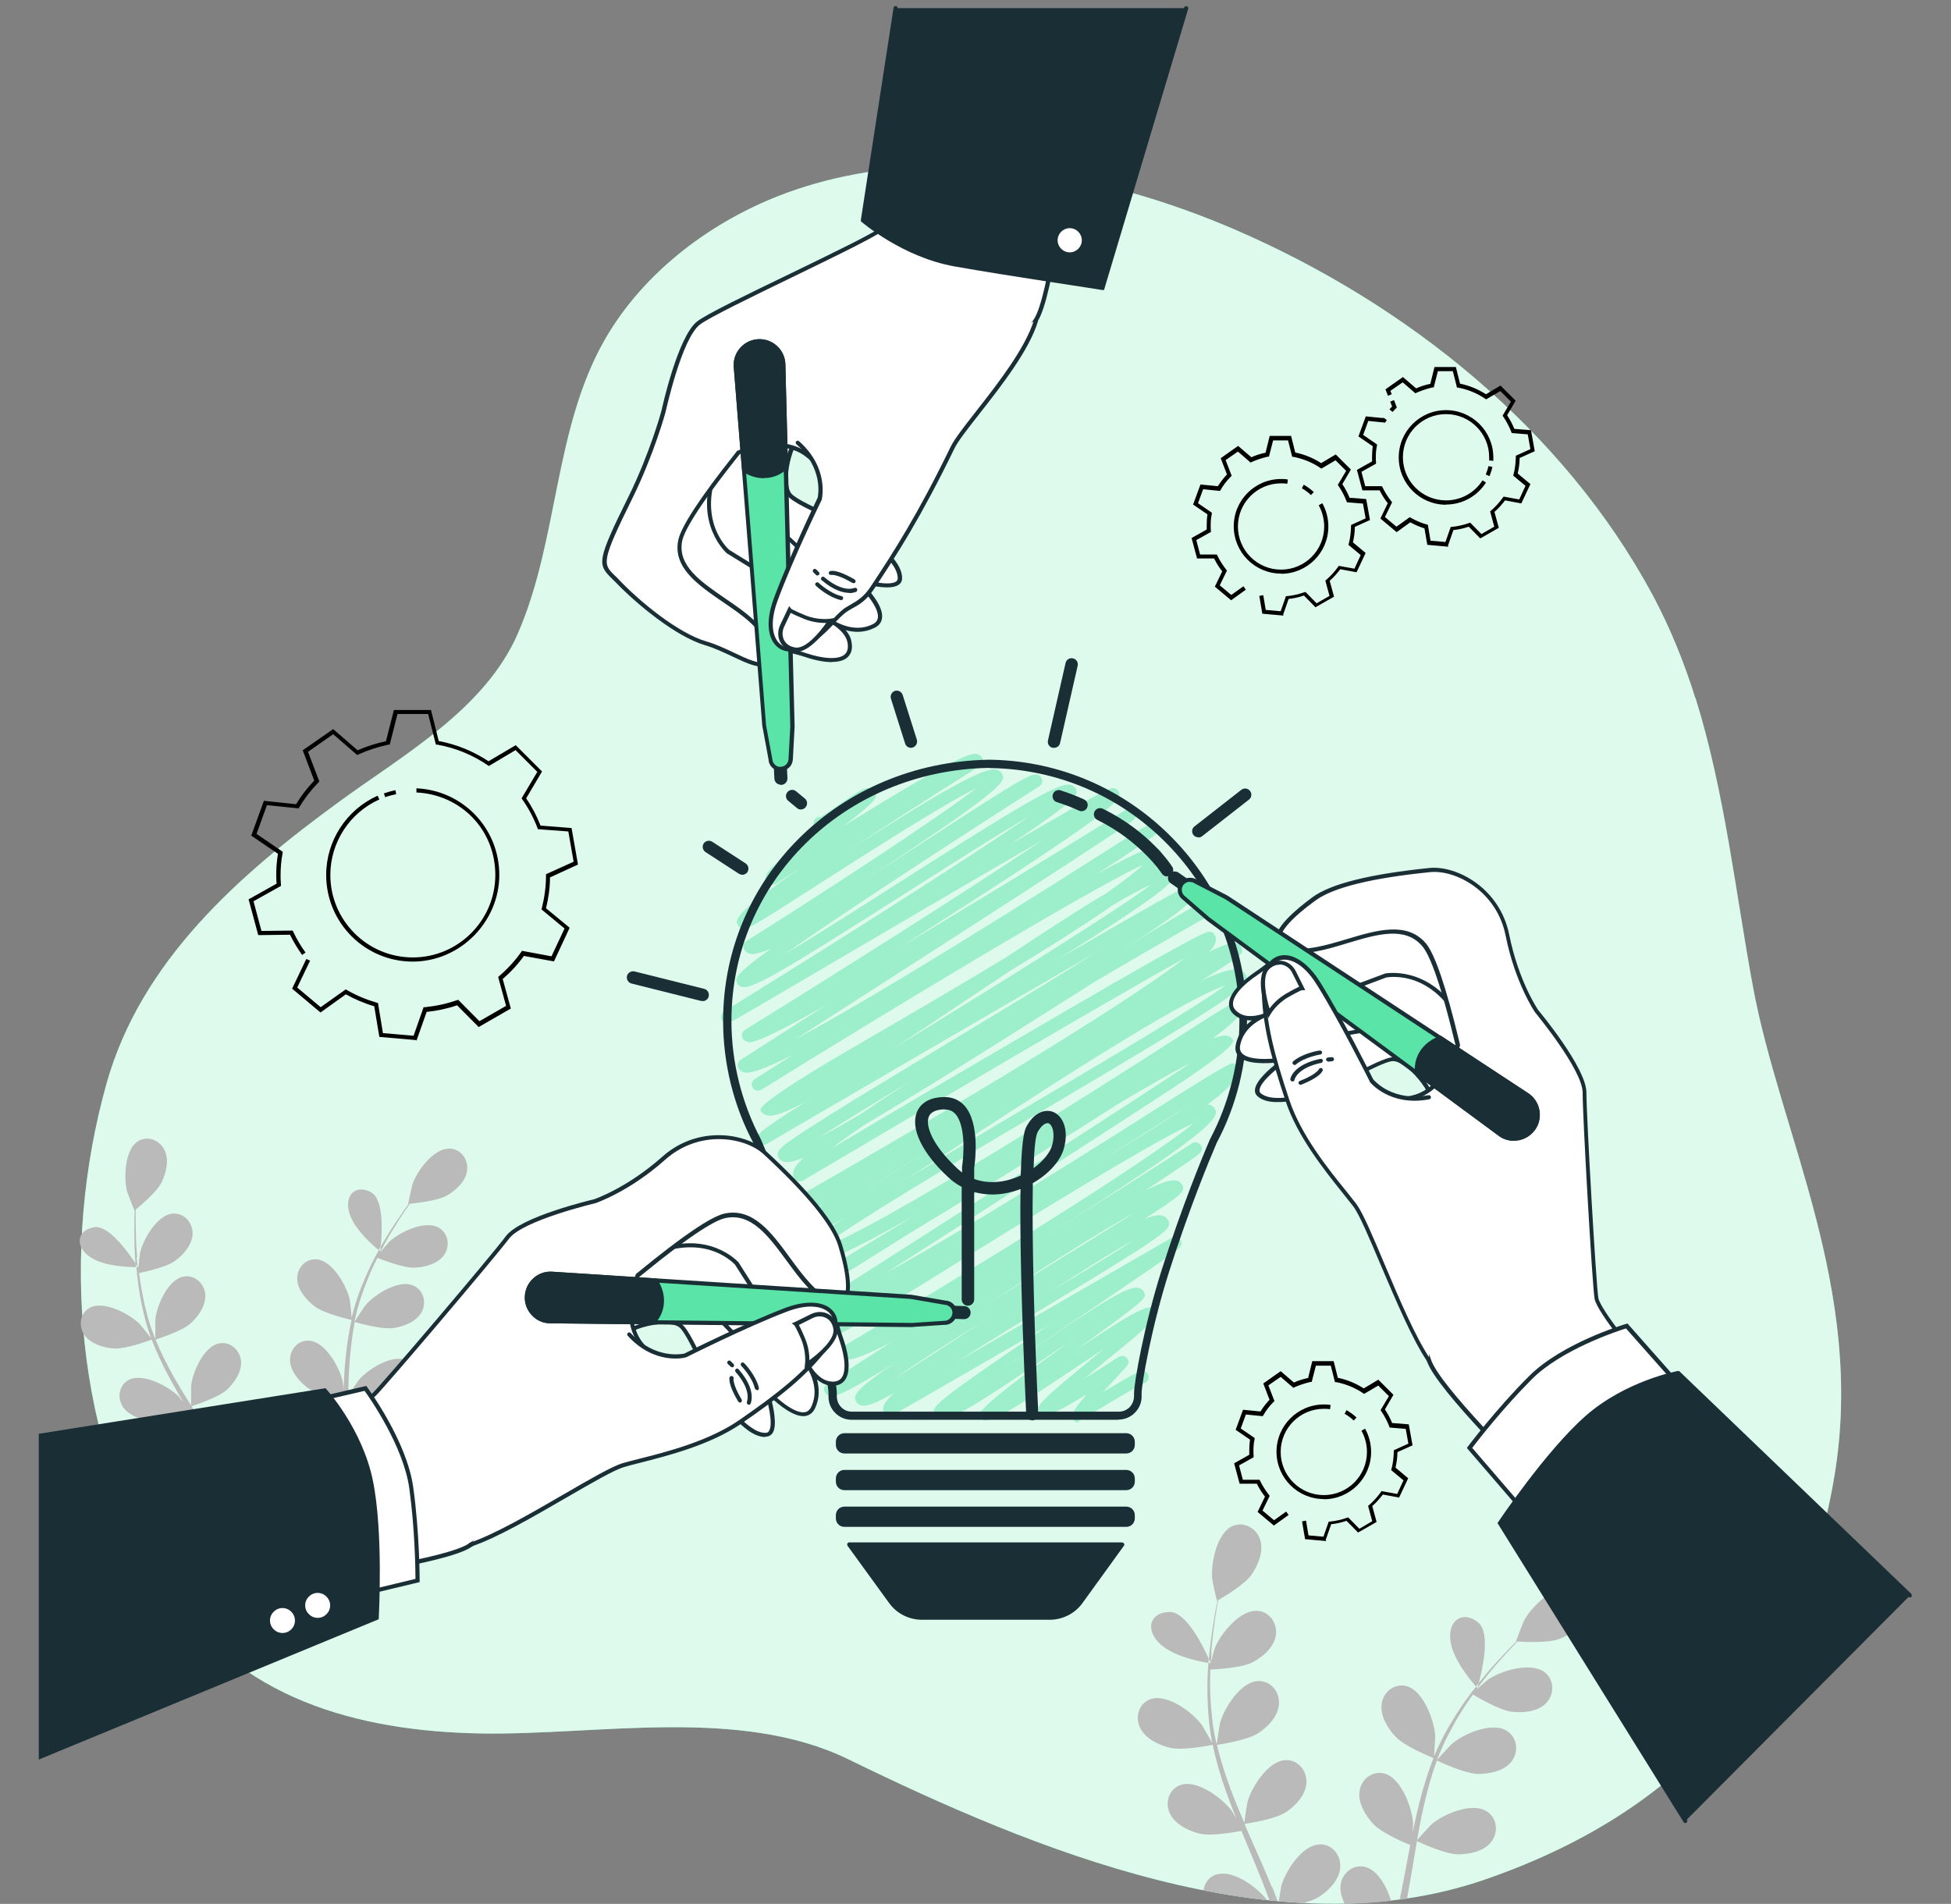 <?xml version="1.0" encoding="UTF-8"?><svg id="Camada_1" xmlns="http://www.w3.org/2000/svg" viewBox="0 0 103.12 100.64"><rect x="0" y="0" width="103.12" height="100.64" fill="#808080" stroke="none"/><defs><style>.cls-1{fill:#fff;}.cls-2{fill:#bababa;}.cls-3{fill:#1a2e35;}.cls-4{fill:#5ae4a7;}.cls-5{opacity:.4;}.cls-6{opacity:.8;}</style></defs><g><path class="cls-4" d="M89.6,36.88c-.58-1.85-1.31-3.66-2.24-5.41-4.73-8.79-13.02-15.41-22.08-19.33-7.2-3.11-16.1-4.73-23.74-1.93-3.86,1.42-7.5,4.13-9.57,7.74-2.7,4.72-2.44,10.57-4.59,15.52-1.74,4.02-6.06,6.43-9.44,8.9-5.28,3.85-10.48,8.4-12.31,14.91-2.44,8.69-1.72,19.02,3.23,26.74,3.69,5.76,10.01,7.49,16.54,7.61,6.16,.11,13.68-1.44,19.43,1.36,9.79,4.78,22.7,10.15,33.66,6.36,11.29-3.9,16.83-11.49,18.47-21.34,1.64-9.85-2.87-18.06-4.31-25.86-.91-4.92-1.5-10.37-3.04-15.27Z"/><g class="cls-6"><path class="cls-1" d="M89.6,36.88c-.58-1.85-1.31-3.66-2.24-5.41-4.73-8.79-13.02-15.41-22.08-19.33-7.2-3.11-16.1-4.73-23.74-1.93-3.86,1.42-7.5,4.13-9.57,7.74-2.7,4.72-2.44,10.57-4.59,15.52-1.74,4.02-6.06,6.43-9.44,8.9-5.28,3.85-10.48,8.4-12.31,14.91-2.44,8.69-1.72,19.02,3.23,26.74,3.69,5.76,10.01,7.49,16.54,7.61,6.16,.11,13.68-1.44,19.43,1.36,9.79,4.78,22.7,10.15,33.66,6.36,11.29-3.9,16.83-11.49,18.47-21.34,1.64-9.85-2.87-18.06-4.31-25.86-.91-4.92-1.5-10.37-3.04-15.27Z"/></g></g><g><path class="cls-2" d="M7.25,66.46c-.06-.63-.07-1.21-.08-1.72,0-.29,0-.55,0-.8,.22-.18,1.12-.93,1.37-1.44,.24-.49,.42-1.19,.15-1.72-.26-.52-.9-.77-1.4-.45-.7,.44-.76,1.94-.57,2.66,.02,.06,.38,1.01,.39,1,0,0,.01,0,.01-.01-.01,.24-.02,.49-.02,.77,0,.51,0,1.09,.04,1.72,0,.11,.02,.21,.02,.32,.08,.12,.12,.19,.12,.19-.02-.17-.04-.35-.06-.52Z"/><path class="cls-2" d="M4.99,64.87c-.94,.15-1.06,1.04-.19,1.6,.75,.48,2.02,.51,2.39,.51,0-.07-.01-.13-.02-.19-.36-.54-1.42-2.05-2.19-1.92Z"/><path class="cls-2" d="M23.75,60.72c-.83-.03-1.71,1.18-1.95,1.88-.02,.06-.24,1.05-.22,1.04,0,0,.01,0,.02,0-.14,.19-.29,.39-.44,.62-.29,.42-.61,.9-.92,1.44-.04,.06-.07,.13-.11,.19-.02,.15-.03,.24-.03,.24,0,0-.03-.02-.07-.06-.25,.44-.49,.92-.71,1.43-.29,.66-.55,1.38-.73,2.15,0,0,0,.02,0,.03-.02-.24-.09-.92-.1-.97-.16-.73-.9-2.05-1.73-2.14-.6-.06-1.05,.43-1.05,1.01,0,.59,.48,1.14,.93,1.48,.5,.38,1.83,.69,1.94,.71-.16,.74-.27,1.51-.34,2.3-.04,.45-.06,.9-.08,1.36-.02-.21-.04-.4-.05-.42-.16-.73-.9-2.05-1.73-2.14-.6-.06-1.05,.43-1.05,1.01,0,.59,.48,1.14,.93,1.48,.45,.34,1.58,.63,1.88,.7,0,.18-.01,.35-.02,.53-.02,.84-.04,1.68-.09,2.5-.02,.29-.04,.57-.07,.86-.02-.19-.04-.34-.04-.37-.16-.73-.9-2.05-1.73-2.14-.6-.06-1.05,.43-1.05,1.01,0,.59,.48,1.14,.93,1.48,.43,.33,1.47,.6,1.82,.68-.02,.2-.05,.4-.08,.6,.13,.04,.25,.07,.39,.09,.05-.38,.09-.76,.12-1.15,.31,.09,1.41,.38,1.96,.3,.55-.08,1.22-.33,1.5-.85,.27-.5,.1-1.17-.46-1.4-.77-.33-2.03,.48-2.51,1.04-.03,.04-.33,.48-.48,.72,.02-.28,.04-.57,.05-.85,.03-.83,.03-1.67,.03-2.51,0-.26,0-.51,0-.77,.11,.03,1.41,.41,2.03,.32,.55-.08,1.22-.33,1.5-.85,.27-.5,.1-1.17-.46-1.4-.77-.33-2.03,.48-2.51,1.04-.04,.04-.46,.68-.56,.85,0-.57,.02-1.13,.06-1.68,.05-.76,.14-1.51,.28-2.23,.05,.02,1.41,.41,2.04,.32,.55-.08,1.22-.33,1.5-.85,.27-.5,.1-1.17-.46-1.4-.77-.33-2.03,.48-2.51,1.04-.04,.04-.49,.73-.57,.86,0-.04,.01-.09,.02-.13,.16-.76,.41-1.48,.68-2.14,.15-.38,.32-.74,.5-1.09,.25,.1,1.38,.54,1.95,.52,.55-.02,1.25-.2,1.58-.68,.32-.47,.22-1.15-.3-1.44-.73-.41-2.07,.25-2.61,.75-.03,.03-.29,.34-.48,.57,.08-.15,.16-.31,.24-.46,.3-.55,.61-1.03,.88-1.46,.16-.24,.31-.46,.45-.66,.29-.03,1.46-.15,1.95-.43,.48-.27,1.01-.75,1.08-1.34,.07-.57-.33-1.13-.93-1.15Z"/><path class="cls-2" d="M12.32,78.65c.06,.11,.11,.22,.17,.34,.13-.04,.25-.08,.37-.12-.14-.28-.29-.56-.44-.84,.3-.1,1.37-.46,1.78-.83,.41-.37,.82-.96,.77-1.54-.06-.57-.56-1.04-1.15-.93-.82,.15-1.41,1.52-1.49,2.26,0,.05,0,.58,0,.88-.14-.25-.28-.5-.43-.75-.44-.72-.9-1.43-1.36-2.14-.14-.22-.28-.44-.42-.65,.11-.03,1.39-.44,1.85-.85,.41-.37,.82-.96,.77-1.54-.06-.57-.56-1.04-1.15-.93-.82,.15-1.41,1.52-1.49,2.26,0,.06,0,.83,0,1.02-.31-.48-.6-.96-.88-1.45-.38-.67-.72-1.35-1-2.03,.05-.02,1.39-.43,1.86-.86,.41-.37,.82-.96,.77-1.54-.06-.57-.56-1.04-1.15-.93-.82,.15-1.41,1.52-1.49,2.26,0,.06,0,.89,0,1.04-.02-.04-.04-.08-.05-.12-.29-.73-.48-1.47-.62-2.18-.08-.41-.14-.8-.19-1.19,.26-.05,1.44-.3,1.9-.64,.45-.32,.92-.86,.93-1.45,0-.58-.45-1.09-1.04-1.05-.83,.06-1.57,1.35-1.74,2.08,0,.04-.06,.45-.08,.75,0,0-.04,0-.11,0,.04,.48,.1,.99,.19,1.51,.13,.72,.3,1.47,.58,2.22,0,0,0,.02,.01,.03-.15-.2-.58-.73-.62-.77-.54-.52-1.87-1.23-2.61-.85-.53,.28-.63,.95-.31,1.43,.33,.49,1.03,.7,1.58,.73,.63,.04,1.89-.43,1.99-.47,.27,.71,.61,1.42,.99,2.12,.22,.4,.45,.8,.68,1.19-.13-.16-.26-.31-.27-.33-.54-.52-1.87-1.23-2.61-.85-.53,.28-.63,.95-.31,1.43,.33,.49,1.03,.7,1.58,.73,.56,.04,1.65-.34,1.93-.45,.09,.15,.18,.3,.27,.45,.44,.72,.89,1.44,1.31,2.16,.15,.25,.28,.51,.42,.76-.12-.15-.22-.27-.24-.29-.54-.52-1.87-1.23-2.61-.85-.53,.28-.63,.95-.31,1.43,.33,.49,1.03,.7,1.58,.73,.54,.04,1.54-.31,1.88-.43Z"/><path class="cls-2" d="M19.64,63.04c-.83-.48-1.48,.13-1.16,1.13,.28,.85,1.26,1.69,1.54,1.91,.03-.06,.07-.12,.1-.18,.07-.66,.19-2.47-.49-2.86Z"/></g><g><path class="cls-2" d="M69.74,97.5c-.92,.02-1.8,1.41-2.02,2.2-.01,.04-.08,.47-.13,.8,.43,.04,.86,.07,1.3,.09,.33-.09,.65-.2,.85-.34,.51-.33,1.06-.9,1.1-1.55,.04-.64-.43-1.23-1.09-1.21Z"/><path class="cls-2" d="M61.83,85.21c-1.06,0-1.34,.95-.48,1.72,.73,.65,2.11,.91,2.52,.97,0-.07,.01-.14,.02-.21-.29-.66-1.19-2.48-2.05-2.48Z"/><path class="cls-2" d="M78.83,97.35c.38-.5,.31-1.25-.26-1.61-.78-.49-2.3,.16-2.91,.7-.05,.04-.62,.66-.76,.83,.11-.62,.22-1.23,.36-1.83,.19-.83,.41-1.63,.69-2.38,.05,.03,1.47,.7,2.17,.71,.61,0,1.39-.15,1.78-.67,.38-.5,.31-1.25-.26-1.61-.78-.49-2.3,.16-2.91,.7-.05,.04-.67,.71-.77,.84,.02-.04,.03-.09,.05-.14,.31-.8,.71-1.54,1.11-2.22,.24-.39,.48-.75,.73-1.1,.25,.15,1.41,.83,2.04,.91,.61,.08,1.4,0,1.84-.46,.43-.46,.44-1.21-.08-1.62-.73-.57-2.3-.09-2.98,.37-.04,.02-.38,.32-.63,.54,.11-.15,.23-.32,.34-.46,.42-.55,.84-1.02,1.22-1.44,.22-.24,.42-.44,.6-.64,.32,.02,1.62,.09,2.2-.13,.57-.21,1.23-.65,1.41-1.27,.17-.61-.16-1.29-.81-1.41-.9-.17-2.07,.99-2.45,1.71-.03,.06-.44,1.1-.42,1.1,0,0,.02,0,.02,0-.19,.18-.38,.38-.59,.6-.39,.41-.82,.88-1.25,1.41-.05,.06-.1,.13-.15,.19-.04,.16-.07,.26-.07,.26,0,0-.03-.03-.07-.08-.35,.44-.7,.92-1.03,1.44-.43,.67-.84,1.41-1.18,2.22,0,0,0,.02-.01,.03,.02-.27,.06-1.02,.06-1.08-.05-.82-.63-2.39-1.51-2.63-.64-.17-1.22,.29-1.32,.92-.1,.64,.33,1.33,.75,1.77,.48,.5,1.88,1.07,1.99,1.11-.31,.78-.56,1.6-.77,2.45-.12,.48-.23,.98-.33,1.47,.01-.23,.02-.44,.02-.47-.05-.82-.63-2.39-1.51-2.63-.64-.17-1.22,.29-1.32,.92-.1,.64,.33,1.33,.75,1.77,.43,.45,1.61,.96,1.93,1.09-.04,.19-.08,.38-.11,.57-.15,.78-.29,1.56-.45,2.32,.13-.02,.26-.03,.39-.05,.13-.73,.26-1.47,.38-2.21,.05-.28,.1-.56,.14-.84,.11,.05,1.47,.69,2.16,.7,.61,0,1.39-.15,1.78-.67Z"/><path class="cls-2" d="M78.13,85.76c-.82-.66-1.64-.11-1.46,1.03,.16,.98,1.08,2.06,1.35,2.36,.05-.06,.1-.12,.14-.18,.19-.71,.64-2.66-.03-3.2Z"/><path class="cls-2" d="M64.02,87.34c.05-.69,.14-1.33,.22-1.89,.05-.32,.1-.6,.15-.87,.28-.16,1.39-.82,1.75-1.33,.35-.5,.66-1.23,.47-1.85-.19-.61-.84-.99-1.45-.74-.84,.35-1.17,1.98-1.09,2.8,0,.07,.24,1.17,.26,1.16,0,0,.01,0,.02,0-.05,.26-.11,.53-.16,.83-.09,.56-.19,1.19-.26,1.89-.01,.12-.02,.24-.03,.36,.06,.14,.1,.23,.1,.23,.01-.19,.02-.39,.03-.58Z"/><path class="cls-2" d="M64.29,99.08c-.4,.13-.63,.47-.68,.85,1.12,.22,2.25,.4,3.37,.52-.5-.67-1.82-1.65-2.68-1.36Z"/><path class="cls-2" d="M72.18,98.69c-.64-.17-1.22,.29-1.32,.92-.05,.34,.05,.7,.22,1.03,.82-.02,1.64-.07,2.45-.16-.24-.77-.71-1.61-1.34-1.78Z"/><path class="cls-2" d="M67.23,99.77c-.35-.86-.73-1.71-1.11-2.57-.12-.26-.23-.52-.34-.79,.12-.02,1.59-.23,2.17-.61,.51-.33,1.06-.9,1.1-1.55,.04-.64-.43-1.23-1.09-1.21-.92,.02-1.8,1.41-2.02,2.2-.02,.06-.15,.9-.17,1.12-.25-.58-.49-1.16-.71-1.74-.3-.8-.55-1.6-.74-2.39,.06,0,1.59-.23,2.18-.61,.51-.33,1.06-.9,1.1-1.55,.04-.64-.43-1.23-1.09-1.21-.92,.02-1.8,1.41-2.02,2.2-.02,.06-.16,.97-.18,1.14-.01-.05-.03-.09-.04-.14-.19-.85-.26-1.69-.3-2.48-.02-.46-.01-.9,0-1.33,.29-.01,1.62-.08,2.19-.36,.54-.27,1.16-.78,1.27-1.42,.11-.63-.3-1.27-.96-1.32-.91-.08-1.95,1.2-2.26,1.96-.02,.04-.14,.48-.22,.8,0,0-.05,0-.12-.02-.04,.53-.06,1.1-.05,1.69,.02,.81,.07,1.65,.25,2.52,0,0,0,.02,0,.03-.13-.24-.51-.9-.54-.94-.49-.67-1.83-1.67-2.7-1.38-.62,.21-.85,.92-.58,1.5,.27,.59,1,.94,1.6,1.08,.67,.16,2.14-.14,2.25-.16,.17,.82,.41,1.66,.71,2.49,.17,.47,.35,.95,.54,1.42-.12-.2-.22-.38-.24-.41-.49-.67-1.83-1.67-2.7-1.38-.62,.21-.85,.92-.58,1.5,.27,.59,1,.94,1.6,1.08,.61,.14,1.86-.09,2.19-.15,.07,.18,.15,.36,.22,.54,.36,.86,.72,1.73,1.05,2.58,.07,.18,.14,.36,.2,.55,.15,.02,.29,.03,.44,.04-.09-.24-.18-.48-.28-.73Z"/></g><g><path d="M67.84,32.54l-1.12-.1-.16-.94,.21-.04,.13,.78,.79,.07,.28-.8h.07c.3-.03,.61-.1,.89-.2l.07-.02,.59,.6,.68-.39-.22-.81,.05-.04c.23-.2,.44-.43,.62-.68l.04-.06,.83,.15,.33-.72-.65-.54,.02-.07c.08-.29,.11-.6,.12-.91v-.07s.77-.35,.77-.35l-.14-.78-.85-.07-.02-.06c-.11-.28-.25-.55-.42-.8l-.04-.06,.44-.74-.56-.56-.75,.44-.06-.04c-.43-.29-.9-.48-1.41-.58h-.07s-.22-.87-.22-.87h-.79l-.22,.86h-.07c-.29,.07-.57,.16-.84,.28l-.06,.03-.67-.58-.65,.45,.32,.83-.05,.05c-.21,.21-.39,.44-.53,.69l-.04,.06-.89-.09-.27,.74,.73,.5v.07c-.05,.21-.06,.41-.06,.62,0,.09,0,.18,.01,.26v.07s-.77,.43-.77,.43l.2,.76h.88s.03,.05,.03,.05c.13,.27,.29,.52,.47,.75l.04,.05-.38,.78,.61,.51,.64-.46,.13,.18-.78,.56-.86-.72,.39-.81c-.17-.21-.31-.44-.43-.68h-.9s-.29-1.08-.29-1.08l.8-.45c0-.07,0-.14,0-.21,0-.19,.01-.39,.04-.59l-.76-.52,.39-1.06,.92,.09c.14-.22,.3-.43,.48-.62l-.33-.86,.92-.65,.7,.6c.24-.11,.5-.19,.75-.24l.22-.89h1.13l.22,.88c.49,.1,.95,.29,1.37,.56l.77-.46,.8,.8-.45,.77c.15,.23,.28,.47,.38,.72l.88,.07,.2,1.11-.8,.36c0,.28-.04,.55-.1,.82l.67,.56-.48,1.02-.86-.16c-.17,.22-.35,.43-.56,.61l.23,.84-.98,.56-.61-.62c-.26,.09-.53,.15-.81,.18l-.29,.83Zm-.13-2.22c-1.38,0-2.5-1.12-2.5-2.5s1.12-2.5,2.5-2.5c.12,0,.24,0,.36,.03l-.03,.22c-.11-.02-.22-.02-.33-.02-1.26,0-2.28,1.02-2.28,2.28s1.02,2.28,2.28,2.28,2.28-1.02,2.28-2.28c0-.39-.1-.78-.29-1.12l.19-.11c.21,.37,.32,.8,.32,1.23,0,1.38-1.12,2.5-2.5,2.5Zm1.58-4.15c-.14-.14-.31-.26-.48-.36l.1-.19c.19,.11,.37,.24,.53,.39l-.15,.16Z"/><path d="M70.1,81.46l-1.12-.1-.16-.94,.21-.04,.13,.78,.79,.07,.28-.8h.07c.31-.03,.61-.1,.89-.2l.07-.02,.59,.6,.68-.4-.22-.81,.05-.04c.23-.2,.44-.43,.62-.68l.04-.06,.83,.15,.33-.72-.65-.54,.02-.07c.08-.29,.11-.6,.12-.91v-.07s.77-.35,.77-.35l-.14-.78-.85-.07-.02-.06c-.11-.28-.25-.55-.42-.8l-.04-.06,.44-.74-.56-.56-.75,.44-.06-.04c-.43-.29-.9-.48-1.41-.58h-.07s-.22-.87-.22-.87h-.79l-.22,.86h-.07c-.29,.07-.57,.16-.84,.28l-.06,.03-.67-.58-.65,.45,.32,.83-.05,.05c-.21,.21-.39,.44-.53,.69l-.04,.06-.89-.09-.27,.74,.73,.5v.07c-.05,.21-.06,.41-.06,.62,0,.09,0,.18,.01,.26v.07s-.77,.43-.77,.43l.2,.76h.88s.03,.05,.03,.05c.13,.27,.29,.52,.47,.75l.04,.05-.38,.78,.61,.51,.64-.46,.13,.18-.78,.56-.86-.72,.39-.81c-.17-.21-.31-.44-.43-.68h-.91s-.29-1.08-.29-1.08l.8-.45c0-.07,0-.14,0-.21,0-.19,.01-.39,.04-.59l-.76-.52,.39-1.06,.92,.09c.14-.22,.3-.43,.48-.62l-.33-.86,.92-.65,.7,.6c.24-.11,.5-.19,.75-.24l.22-.89h1.13l.22,.88c.49,.1,.95,.29,1.37,.56l.77-.46,.8,.8-.45,.77c.15,.23,.28,.47,.38,.72l.88,.07,.2,1.11-.8,.36c0,.28-.04,.55-.1,.82l.67,.56-.48,1.02-.86-.16c-.17,.22-.35,.43-.56,.61l.23,.84-.98,.56-.61-.62c-.26,.09-.53,.15-.81,.18l-.29,.83Zm-.13-2.22c-1.38,0-2.5-1.12-2.5-2.5s1.12-2.5,2.5-2.5c.12,0,.24,0,.36,.03l-.03,.22c-.11-.02-.22-.02-.33-.02-1.26,0-2.28,1.02-2.28,2.28s1.02,2.28,2.28,2.28,2.28-1.02,2.28-2.28c0-.39-.1-.78-.29-1.12l.19-.11c.21,.37,.32,.8,.32,1.23,0,1.38-1.12,2.5-2.5,2.5Zm1.58-4.15c-.14-.14-.31-.26-.48-.36l.1-.19c.19,.11,.37,.24,.53,.39l-.15,.16Z"/><path d="M76.56,28.9l-1.12-.1-.15-.87c-.26-.08-.51-.19-.75-.32l-.72,.52-.86-.72,.39-.81c-.17-.21-.31-.44-.43-.68h-.91s-.29-1.08-.29-1.08l.8-.45c0-.07,0-.14,0-.21,0-.19,.01-.39,.04-.59l-.76-.52,.39-1.06,.92,.09s0-.02,.01-.02l.05,.03h0s.13,.09,.13,.09c-.02,.03-.03,.05-.05,.08l-.04,.06-.89-.09-.27,.74,.73,.5v.07c-.05,.21-.06,.41-.06,.62,0,.09,0,.18,.01,.26v.07s-.77,.43-.77,.43l.2,.76h.88s.03,.05,.03,.05c.13,.27,.29,.52,.47,.75l.04,.05-.38,.78,.61,.51,.7-.5,.06,.03c.26,.15,.54,.27,.83,.35l.07,.02,.14,.84,.79,.07,.28-.8h.07c.3-.03,.61-.1,.89-.2l.07-.02,.59,.6,.68-.39-.22-.81,.05-.04c.23-.2,.44-.43,.62-.68l.04-.06,.83,.15,.33-.72-.65-.54,.02-.07c.08-.29,.11-.6,.12-.91v-.07s.77-.35,.77-.35l-.14-.78-.85-.07-.02-.06c-.11-.28-.25-.55-.42-.8l-.04-.06,.44-.74-.56-.56-.75,.44-.06-.04c-.43-.29-.9-.48-1.41-.58h-.07s-.22-.87-.22-.87h-.79l-.22,.86h-.07c-.29,.07-.57,.16-.84,.28l-.06,.03-.67-.58-.65,.45,.07,.18-.2,.08-.13-.34,.92-.65,.7,.6c.24-.11,.5-.19,.75-.24l.22-.89h1.13l.22,.88c.49,.1,.95,.29,1.37,.56l.77-.46,.8,.8-.45,.77c.15,.23,.28,.47,.38,.72l.88,.07,.2,1.11-.8,.36c0,.28-.04,.55-.1,.82l.67,.56-.48,1.02-.86-.16c-.17,.22-.35,.43-.56,.61l.23,.84-.98,.56-.61-.62c-.26,.09-.53,.15-.81,.18l-.29,.83Zm-.13-2.22c-1.38,0-2.5-1.12-2.5-2.5s1.12-2.5,2.5-2.5,2.5,1.12,2.5,2.5c0,.06,0,.12,0,.18l-.22-.02c0-.05,0-.11,0-.17,0-1.26-1.02-2.28-2.28-2.28s-2.28,1.02-2.28,2.28,1.02,2.28,2.28,2.28c.78,0,1.5-.39,1.93-1.06l.18,.12c-.46,.72-1.25,1.16-2.11,1.16Zm2.3-1.51l-.2-.09c.06-.14,.11-.29,.14-.44l.21,.04c-.03,.16-.09,.33-.15,.48Zm-5.12-3.39l-.17-.14c.04-.05,.09-.1,.14-.15l-.1-.26,.2-.08,.15,.39-.05,.05c-.06,.06-.12,.13-.18,.19Z"/><path d="M22,54.98l-1.95-.17-.27-1.62c-.52-.15-1.03-.37-1.5-.63l-1.34,.96-1.5-1.26,.75-1.57,.2,.09-.68,1.42,1.24,1.04,1.32-.94,.06,.03c.5,.29,1.03,.51,1.58,.67l.07,.02,.26,1.59,1.62,.14,.53-1.51h.07c.58-.06,1.15-.18,1.69-.37l.07-.02,1.12,1.13,1.41-.81-.42-1.53,.05-.04c.44-.38,.84-.81,1.17-1.28l.04-.06,1.56,.29,.69-1.47-1.22-1.01,.02-.07c.14-.56,.22-1.13,.22-1.72v-.07s1.46-.66,1.46-.66l-.28-1.6-1.61-.12-.02-.06c-.2-.53-.47-1.04-.8-1.51l-.04-.06,.83-1.4-1.15-1.15-1.41,.84-.06-.04c-.81-.55-1.71-.92-2.67-1.09h-.07s-.41-1.62-.41-1.62h-1.62l-.41,1.62h-.07c-.55,.12-1.08,.29-1.59,.52l-.06,.03-1.27-1.1-1.33,.93,.6,1.57-.05,.05c-.39,.4-.73,.84-1.01,1.31l-.04,.06-1.67-.17-.55,1.52,1.38,.94v.07c-.08,.39-.11,.79-.11,1.17,0,.15,0,.31,.02,.5v.07s-1.45,.81-1.45,.81l.42,1.57,1.65-.02,.03,.06c.18,.39,.4,.76,.65,1.1l-.18,.13c-.24-.34-.46-.7-.64-1.07l-1.68,.02-.51-1.89,1.48-.83c-.01-.16-.02-.31-.02-.44,0-.38,.03-.76,.09-1.14l-1.41-.96,.67-1.84,1.7,.18c.27-.45,.6-.87,.96-1.25l-.61-1.6,1.61-1.12,1.29,1.12c.48-.21,.99-.37,1.5-.48l.42-1.65h1.96l.41,1.64c.95,.18,1.83,.54,2.63,1.07l1.44-.85,1.39,1.39-.84,1.42c.31,.45,.56,.93,.76,1.44l1.64,.13,.34,1.93-1.48,.68c0,.55-.08,1.1-.21,1.63l1.25,1.03-.83,1.78-1.59-.29c-.32,.45-.7,.86-1.12,1.22l.43,1.56-1.7,.98-1.14-1.15c-.52,.18-1.06,.29-1.61,.35l-.54,1.53Zm-.18-4.15c-2.53,0-4.58-2.05-4.58-4.58,0-1.81,1.07-3.45,2.72-4.19l.09,.2c-1.57,.7-2.59,2.27-2.59,3.99,0,2.41,1.96,4.36,4.36,4.36s4.36-1.96,4.36-4.36-1.83-4.25-4.17-4.36v-.22c2.46,.11,4.38,2.12,4.38,4.58s-2.05,4.58-4.58,4.58Zm-1.46-8.69l-.07-.2c.2-.07,.4-.13,.61-.17l.04,.21c-.2,.04-.39,.09-.58,.16Z"/></g><g><g><path class="cls-3" d="M39.24,46.24c-.06,0-.12-.02-.18-.05l-1.77-1.15c-.15-.1-.19-.3-.1-.45,.1-.15,.3-.19,.45-.1l1.77,1.15c.15,.1,.19,.3,.1,.45-.06,.1-.17,.15-.27,.15Z"/><path class="cls-3" d="M42.33,42.79c-.07,0-.15-.02-.21-.08l-.46-.38c-.14-.11-.16-.32-.04-.46,.12-.14,.32-.16,.46-.04l.46,.38c.14,.11,.16,.32,.04,.46-.06,.08-.16,.12-.25,.12Z"/><path class="cls-3" d="M37.14,52.91s-.05,0-.08,0l-3.68-.92c-.17-.04-.28-.22-.24-.4,.04-.17,.22-.28,.4-.24l3.68,.92c.17,.04,.28,.22,.24,.4-.04,.15-.17,.25-.32,.25Z"/><path class="cls-4" d="M57.01,75.19s-.05,0-.08-.01c-.08-.02-.16-.08-.2-.15-.11-.2-.17-.3,.74-1.35-1.98,1.21-2.19,1.16-2.3,1.13-.09-.02-.18-.09-.22-.17-.18-.32-.22-.38,3.44-3.37-.59,.38-1.2,.79-1.74,1.15-3.22,2.15-4.22,2.76-4.66,2.65-.11-.03-.2-.09-.26-.19q-.2-.34,4.12-3.46c.28-.2,.56-.41,.85-.62-.5,.33-1,.67-1.45,.98-3.4,2.31-4.95,3.31-5.53,3.18-.12-.03-.23-.1-.29-.21-.21-.37-.26-.45,6.03-4.72l-8.27,4.77c-.16,.09-.35,.04-.45-.12-.15-.25-.03-.56,.57-1.09-.95,.55-1.5,.77-1.78,.7-.12-.03-.22-.1-.27-.2-.18-.31-.11-.6,2.19-2.15-2.37,1.48-3.25,1.92-3.59,1.84-.11-.03-.19-.09-.24-.18-.16-.27-.01-.37,.53-.73,.28-.19,.69-.45,1.2-.78,.52-.34,1.14-.74,1.84-1.19-2.03,1.05-2.33,.98-2.5,.94-.12-.03-.22-.1-.28-.2-.09-.15-.04-.35,.12-.44,6.38-3.78,16.22-9.84,18.59-11.85-2.37,1.08-9.44,5.47-13.48,7.98-5.19,3.22-5.21,3.22-5.43,3.16-.09-.02-.16-.08-.21-.16-.18-.31-.17-.5,1.91-1.79-.95,.45-1.59,.65-1.86,.59-.13-.03-.23-.11-.29-.21-.09-.15-.04-.34,.11-.44,6.43-4.1,15.49-9.9,19.18-12.36-1.03,.52-2.41,1.31-3.94,2.22-1.24,.8-2.71,1.73-4.45,2.81-2.3,1.43-4.62,2.85-6.56,4.02-4.68,2.95-4.73,2.94-4.96,2.88-.09-.02-.17-.08-.21-.16-.09-.15-.04-.35,.12-.44,1.41-.84,2.96-1.77,4.57-2.75,.28-.18,.56-.35,.85-.53-3.38,1.93-5.24,2.78-5.79,2.64-.17-.04-.26-.14-.31-.22-.2-.35,.09-.79,2.47-2.35-1.54,.94-2.14,1.22-2.4,1.15-.1-.02-.19-.09-.24-.17-.14-.24-.25-.43,1.34-1.59-.86,.43-1.4,.61-1.66,.55-.12-.03-.22-.1-.28-.21-.04-.08-.06-.16-.03-.25,.02-.08,.08-.16,.15-.2,7.05-4.01,17.72-10.35,20.97-12.92-3.57,1.97-13.39,7.74-20.25,11.8-.07,.04-.16,.06-.25,.03-.08-.02-.16-.08-.2-.15-.05-.08-.09-.21-.04-.39,.05-.18,.23-.42,.54-.71-.51,.21-.85,.28-1.04,.23-.13-.03-.23-.11-.29-.21-.19-.34,.18-.6,.74-.99,.42-.29,1.05-.7,1.91-1.24,1.6-1,3.81-2.33,6.14-3.74,2.62-1.58,5.74-3.46,8.21-5.02-5.29,3.05-13.63,7.91-17.63,10.25-.07,.04-.16,.06-.25,.03-.08-.02-.16-.08-.2-.15-.17-.29-.22-.38,2.66-2.19-1.13,.62-1.84,.89-2.2,.8-.18-.04-.28-.15-.33-.24q-.22-.37,5.01-3.41c2.42-1.4,5.3-3.08,7.96-4.69,2.23-1.48,3.97-2.61,5.3-3.39,1.09-.76,1.67-1.24,1.97-1.53-2.71,1.22-13.43,7.7-20.21,11.91-.15,.09-.35,.05-.45-.1-.1-.15-.05-.35,.1-.45,.67-.43,1.38-.88,2.1-1.34-1.75,.89-2.38,1.04-2.66,.97-.13-.03-.23-.11-.29-.21-.09-.15-.04-.34,.11-.44,1.2-.77,2.82-1.81,4.63-2.97-3.78,2.14-4.09,2.06-4.28,2.01-.1-.03-.19-.09-.24-.18-.09-.15-.04-.35,.11-.44,4.88-3.02,11.81-7.39,15.86-10.12-3.27,1.88-8.03,4.68-11.39,6.65-1.49,.87-2.79,1.64-3.72,2.18-.83,.48-1.23,.72-1.45,.83-.04,.02-.05,.03-.06,.04h0c-.15,.06-.19,.05-.25,.04-.13-.03-.22-.14-.24-.27-.02-.13,.04-.26,.15-.33,5.17-3.2,12.82-8.02,16.24-10.39-1.82,1.05-4.54,2.79-6.74,4.19-6.14,3.91-8,5.03-8.54,4.9-.11-.03-.2-.09-.25-.18-.14-.24-.23-.4,1.81-1.87-.56,.25-.93,.34-1.15,.29-.13-.03-.24-.11-.3-.22-.09-.15-.04-.35,.11-.44,4.01-2.52,10.1-6.48,12.19-8.11-1.83,.9-5.83,3.47-8.19,4.98-3.83,2.46-3.98,2.52-4.22,2.47-.09-.02-.17-.08-.21-.16-.17-.3-.32-.56,3.44-3.15-.46,.3-.94,.6-1.43,.92-.07,.04-.16,.1-.29,.07-.09-.02-.16-.08-.21-.15-.23-.4,.1-.75,2.75-2.77-.1-.02-.18-.08-.23-.17-.09-.16-.04-.36,.12-.45,.06-.04,.13-.05,.2-.04,.19-.09,.67-.43,1-.66,1.06-.74,1.36-.92,1.62-.87,.1,.02,.19,.09,.24,.18,.19,.32,.04,.52-1.74,1.9,.49-.31,1-.62,1.52-.94,5.02-3.07,5.41-2.98,5.64-2.93,.11,.03,.2,.09,.25,.18,.09,.15,.04,.35-.11,.44-2.45,1.53-5,3.17-7.13,4.59,4.96-3.17,7.34-4.55,8.01-4.39,.12,.03,.22,.1,.28,.2,.21,.36,.36,.62-6.5,5.13-.33,.22-.66,.43-.99,.65,1.38-.87,2.78-1.78,3.92-2.52,4.4-2.86,5.11-3.27,5.44-3.2,.1,.02,.18,.08,.22,.17,.09,.15,.04,.34-.11,.44-4.25,2.71-10.47,6.76-13.54,8.93,1.65-.97,3.99-2.47,6.03-3.77,6.46-4.12,8.57-5.38,9.16-5.23,.11,.03,.2,.09,.26,.19,.16,.28,.27,.47-3.5,2.99,5.29-3.07,5.4-3.05,5.56-3,.08,.02,.16,.08,.2,.15,.22,.38,.37,.65-9.62,7.03-.73,.46-1.45,.93-2.17,1.38,3.95-2.34,8.66-5.22,12.24-7.44,.08-.05,.17-.06,.25-.04,.09,.02,.16,.08,.2,.15,.16,.27-.07,.43-.31,.6-.15,.1-.37,.25-.65,.44-.53,.35-1.3,.86-2.31,1.52-1.69,1.1-4.05,2.63-7.02,4.54-2.86,1.84-5.74,3.69-7.71,4.96,2.59-1.37,7.67-4.36,17.45-10.6q1.41-.9,1.55-.86c.09,.02,.16,.08,.21,.15,.08,.14,.13,.22-.13,.45h0s0,0-.01,0c-.35,.3-1.21,.87-3.18,2.15,2.79-1.53,3.05-1.47,3.22-1.43,.1,.03,.19,.09,.24,.18,.12,.2,.15,.45-.29,.94,.22-.06,.4-.07,.53-.04,.19,.04,.29,.16,.34,.24,.22,.37,.33,.57-6.13,4.64,6.83-3.96,6.9-3.94,7.06-3.9,.08,.02,.16,.08,.2,.15,.21,.36-.17,.72-1.11,1.41-.6,.44-1.45,1.01-2.59,1.74,3.8-2.37,4.75-2.86,5.09-2.78,.1,.02,.18,.08,.23,.17,.04,.08,.06,.16,.03,.25-.02,.08-.08,.16-.15,.2-2.22,1.26-4.47,2.56-6.65,3.84-.75,.47-1.51,.96-2.26,1.43-4.43,2.81-7.67,4.82-9.94,6.15-.72,.49-1.33,.93-1.83,1.31,2.02-1.19,5.46-3.23,8.89-5.23,10.86-6.36,11.03-6.31,11.23-6.26,.08,.02,.16,.08,.2,.16,.04,.08,.09,.2,.04,.37-.03,.1-.06,.24-.35,.54,.75-.37,1.21-.52,1.44-.47,.12,.03,.21,.1,.27,.2,.17,.3-.07,.46-.61,.82-.32,.22-.8,.52-1.46,.93-.04,.03-.09,.05-.13,.08,1.01-.48,1.72-.71,2.08-.63,.2,.05,.3,.16,.35,.25,.3,.52,0,.85-10.6,7.12-4.44,2.63-10.32,6.11-11.92,7.4,.88-.31,3.09-1.37,8.56-4.69,4.46-2.7,9.38-5.85,11.74-7.37q1.64-1.05,1.78-1.01c.09,.02,.16,.08,.2,.15,.13,.23,.27,.46-1.51,1.79,.38-.13,.64-.18,.8-.14,.13,.03,.23,.11,.29,.21q.19,.33-3.32,2.63c-1.73,1.13-4.15,2.7-7.19,4.66-2.93,1.89-5.89,3.78-7.91,5.07,4.1-2.2,11.79-7.07,15.2-9.24q3.03-1.92,3.21-1.88c.09,.02,.16,.08,.21,.15,.23,.4-.14,.98-1.57,2.04,.05,0,.09,0,.13,0,.11,.03,.2,.1,.26,.19,.23,.4,.49,.84-9.15,6.88,2.77-1.71,5.64-3.52,7.97-5.03,.08-.05,.17-.06,.25-.04,.09,.02,.16,.08,.21,.15,.16,.28-.06,.43-.43,.69-.22,.16-.55,.38-.98,.67-.43,.29-.97,.64-1.61,1.07,.9-.46,1.45-.64,1.73-.57,.13,.03,.23,.11,.29,.21,.18,.32,.14,.45-2.06,1.86,.46-.2,.79-.27,1-.22,.14,.03,.25,.11,.32,.23,.26,.44,.06,.64-5.82,4.2-1.69,1.02-3.81,2.31-5.53,3.41l11.56-6.67c.07-.04,.16-.06,.25-.03,.08,.02,.15,.08,.2,.15,.16,.28-.07,.45-.45,.72-.23,.17-.56,.4-1.02,.72-.86,.59-2.05,1.4-3.31,2.26-1.47,1-3.32,2.25-4.84,3.3,.7-.46,1.42-.95,2.07-1.39,3.36-2.29,4.79-3.2,5.33-3.08,.12,.03,.22,.1,.28,.2,.19,.33,.2,.34-3.66,3.14,2.8-1.86,3.71-2.39,4.13-2.3,.11,.03,.2,.09,.26,.19q.15,.27-1.79,1.85c-.59,.48-1.4,1.14-2.14,1.76,.6-.37,1.25-.78,1.88-1.19,.08-.05,.17-.06,.25-.04,.09,.02,.16,.08,.21,.15,.12,.21,.08,.26-.37,.74-.36,.39-.67,.73-.94,1.02,1.97-1.17,2.04-1.16,2.18-1.12,.08,.02,.16,.08,.2,.15,.09,.16,.04,.36-.12,.45-.03,.02-.07,.03-.1,.04-.29,.13-1.89,1.08-3.31,1.93-.05,.03-.11,.05-.17,.05Zm3.14-2.14c.04,.07,.09,.11,.15,.13-.06-.03-.11-.07-.15-.13Zm-8.02-3.32c-1.88,1.17-3.72,2.34-4.93,3.18,1.31-.78,3.21-2.04,4.93-3.18Zm8.08-5.78c-2.13,1.18-5.58,3.4-8.2,5.09,.97-.6,2.06-1.28,3.31-2.05,1.72-1.06,3.57-2.2,4.89-3.04Zm-.14,1.52c-1.16,.62-2.92,1.73-4.63,2.86,.06-.04,.12-.07,.18-.11,1.6-.97,3.34-2.02,4.45-2.75Zm-10.68-4.87c-1.42,.9-2.75,1.74-3.83,2.46,1.13-.71,2.46-1.57,3.83-2.46Zm15.46-8.55c-.63,.21-1.97,.83-4.79,2.52-2.8,1.68-6.25,3.92-9.29,5.9-1.33,.86-2.44,1.59-3.39,2.19,1.83-1.12,4.29-2.6,7.57-4.54,4.01-2.37,8.47-5.01,9.9-6.08Zm-2.04,6.38c-.15,.1-.3,.19-.46,.29-1.52,.96-2.96,1.88-4.32,2.73,1.81-1.09,3.53-2.16,4.78-3.02Zm-14.41-1.45c-1.99,1.2-3.93,2.38-5.2,3.2,.64-.33,1.43-.78,2.32-1.3,.86-.59,1.84-1.24,2.88-1.9Zm5.1-5.74c-.83,.55-1.66,1.11-2.43,1.62-1.53,1.02-2.87,1.92-4.04,2.69,.38-.23,.78-.48,1.2-.74,4.4-2.71,10.75-6.63,12.62-8.05-.48,.19-1.17,.57-2,1.06-.74,.52-1.69,1.14-2.88,1.9-.78,.49-1.61,1-2.46,1.52Zm-9.89-7.83h0s0,0,0,0Z"/><g class="cls-5"><path class="cls-1" d="M57.01,75.19s-.05,0-.08-.01c-.08-.02-.16-.08-.2-.15-.11-.2-.17-.3,.74-1.35-1.98,1.21-2.19,1.16-2.3,1.13-.09-.02-.18-.09-.22-.17-.18-.32-.22-.38,3.44-3.37-.59,.38-1.2,.79-1.74,1.15-3.22,2.15-4.22,2.76-4.66,2.65-.11-.03-.2-.09-.26-.19q-.2-.34,4.12-3.46c.28-.2,.56-.41,.85-.62-.5,.33-1,.67-1.45,.98-3.4,2.31-4.95,3.31-5.53,3.18-.12-.03-.23-.1-.29-.21-.21-.37-.26-.45,6.03-4.72l-8.27,4.77c-.16,.09-.35,.04-.45-.12-.15-.25-.03-.56,.57-1.09-.95,.55-1.5,.77-1.78,.7-.12-.03-.22-.1-.27-.2-.18-.31-.11-.6,2.19-2.15-2.37,1.48-3.25,1.92-3.59,1.84-.11-.03-.19-.09-.24-.18-.16-.27-.01-.37,.53-.73,.28-.19,.69-.45,1.2-.78,.52-.34,1.14-.74,1.84-1.19-2.03,1.05-2.33,.98-2.5,.94-.12-.03-.22-.1-.28-.2-.09-.15-.04-.35,.12-.44,6.38-3.78,16.22-9.84,18.59-11.85-2.37,1.08-9.44,5.47-13.48,7.98-5.19,3.22-5.21,3.22-5.43,3.16-.09-.02-.16-.08-.21-.16-.18-.31-.17-.5,1.91-1.79-.95,.45-1.59,.65-1.86,.59-.13-.03-.23-.11-.29-.21-.09-.15-.04-.34,.11-.44,6.43-4.1,15.49-9.9,19.18-12.36-1.03,.52-2.41,1.31-3.94,2.22-1.24,.8-2.71,1.73-4.45,2.81-2.3,1.43-4.62,2.85-6.56,4.02-4.68,2.95-4.73,2.94-4.96,2.88-.09-.02-.17-.08-.21-.16-.09-.15-.04-.35,.12-.44,1.41-.84,2.96-1.77,4.57-2.75,.28-.18,.56-.35,.85-.53-3.38,1.93-5.24,2.78-5.79,2.64-.17-.04-.26-.14-.31-.22-.2-.35,.09-.79,2.47-2.35-1.54,.94-2.14,1.22-2.4,1.15-.1-.02-.19-.09-.24-.17-.14-.24-.25-.43,1.34-1.59-.86,.43-1.4,.61-1.66,.55-.12-.03-.22-.1-.28-.21-.04-.08-.06-.16-.03-.25,.02-.08,.08-.16,.15-.2,7.05-4.01,17.72-10.35,20.97-12.92-3.57,1.97-13.39,7.74-20.25,11.8-.07,.04-.16,.06-.25,.03-.08-.02-.16-.08-.2-.15-.05-.08-.09-.21-.04-.39,.05-.18,.23-.42,.54-.71-.51,.21-.85,.28-1.04,.23-.13-.03-.23-.11-.29-.21-.19-.34,.18-.6,.74-.99,.42-.29,1.05-.7,1.91-1.24,1.6-1,3.81-2.33,6.14-3.74,2.62-1.58,5.74-3.46,8.21-5.02-5.29,3.05-13.63,7.91-17.63,10.25-.07,.04-.16,.06-.25,.03-.08-.02-.16-.08-.2-.15-.17-.29-.22-.38,2.66-2.19-1.13,.62-1.84,.89-2.2,.8-.18-.04-.28-.15-.33-.24q-.22-.37,5.01-3.41c2.42-1.4,5.3-3.08,7.96-4.69,2.23-1.48,3.97-2.61,5.3-3.39,1.09-.76,1.67-1.24,1.97-1.53-2.71,1.22-13.43,7.7-20.21,11.91-.15,.09-.35,.05-.45-.1-.1-.15-.05-.35,.1-.45,.67-.43,1.38-.88,2.1-1.34-1.75,.89-2.38,1.04-2.66,.97-.13-.03-.23-.11-.29-.21-.09-.15-.04-.34,.11-.44,1.2-.77,2.82-1.81,4.63-2.97-3.78,2.14-4.09,2.06-4.28,2.01-.1-.03-.19-.09-.24-.18-.09-.15-.04-.35,.11-.44,4.88-3.02,11.81-7.39,15.86-10.12-3.27,1.88-8.03,4.68-11.39,6.65-1.49,.87-2.79,1.64-3.72,2.18-.83,.48-1.23,.72-1.45,.83-.04,.02-.05,.03-.06,.04h0c-.15,.06-.19,.05-.25,.04-.13-.03-.22-.14-.24-.27-.02-.13,.04-.26,.15-.33,5.17-3.2,12.82-8.02,16.24-10.39-1.82,1.05-4.54,2.79-6.74,4.19-6.14,3.91-8,5.03-8.54,4.9-.11-.03-.2-.09-.25-.18-.14-.24-.23-.4,1.81-1.87-.56,.25-.93,.34-1.15,.29-.13-.03-.24-.11-.3-.22-.09-.15-.04-.35,.11-.44,4.01-2.52,10.1-6.48,12.19-8.11-1.83,.9-5.83,3.47-8.19,4.98-3.83,2.46-3.98,2.52-4.22,2.47-.09-.02-.17-.08-.21-.16-.17-.3-.32-.56,3.44-3.15-.46,.3-.94,.6-1.43,.92-.07,.04-.16,.1-.29,.07-.09-.02-.16-.08-.21-.15-.23-.4,.1-.75,2.75-2.77-.1-.02-.18-.08-.23-.17-.09-.16-.04-.36,.12-.45,.06-.04,.13-.05,.2-.04,.19-.09,.67-.43,1-.66,1.06-.74,1.36-.92,1.62-.87,.1,.02,.19,.09,.24,.18,.19,.32,.04,.52-1.74,1.9,.49-.31,1-.62,1.52-.94,5.02-3.07,5.41-2.98,5.64-2.93,.11,.03,.2,.09,.25,.18,.09,.15,.04,.35-.11,.44-2.45,1.53-5,3.17-7.13,4.59,4.96-3.17,7.34-4.55,8.01-4.39,.12,.03,.22,.1,.28,.2,.21,.36,.36,.62-6.5,5.13-.33,.22-.66,.43-.99,.65,1.38-.87,2.78-1.78,3.92-2.52,4.4-2.86,5.11-3.27,5.44-3.2,.1,.02,.18,.08,.22,.17,.09,.15,.04,.34-.11,.44-4.25,2.71-10.47,6.76-13.54,8.93,1.65-.97,3.99-2.47,6.03-3.77,6.46-4.12,8.57-5.38,9.16-5.23,.11,.03,.2,.09,.26,.19,.16,.28,.27,.47-3.5,2.99,5.29-3.07,5.4-3.05,5.56-3,.08,.02,.16,.08,.2,.15,.22,.38,.37,.65-9.62,7.03-.73,.46-1.45,.93-2.17,1.38,3.95-2.34,8.66-5.22,12.24-7.44,.08-.05,.17-.06,.25-.04,.09,.02,.16,.08,.2,.15,.16,.27-.07,.43-.31,.6-.15,.1-.37,.25-.65,.44-.53,.35-1.3,.86-2.31,1.52-1.69,1.1-4.05,2.63-7.02,4.54-2.86,1.84-5.74,3.69-7.71,4.96,2.59-1.37,7.67-4.36,17.45-10.6q1.41-.9,1.55-.86c.09,.02,.16,.08,.21,.15,.08,.14,.13,.22-.13,.45h0s0,0-.01,0c-.35,.3-1.21,.87-3.18,2.15,2.79-1.53,3.05-1.47,3.22-1.43,.1,.03,.19,.09,.24,.18,.12,.2,.15,.45-.29,.94,.22-.06,.4-.07,.53-.04,.19,.04,.29,.16,.34,.24,.22,.37,.33,.57-6.13,4.64,6.83-3.96,6.9-3.94,7.06-3.9,.08,.02,.16,.08,.2,.15,.21,.36-.17,.72-1.11,1.41-.6,.44-1.45,1.01-2.59,1.74,3.8-2.37,4.75-2.86,5.09-2.78,.1,.02,.18,.08,.23,.17,.04,.08,.06,.16,.03,.25-.02,.08-.08,.16-.15,.2-2.22,1.26-4.47,2.56-6.65,3.84-.75,.47-1.51,.96-2.26,1.43-4.43,2.81-7.67,4.82-9.94,6.15-.72,.49-1.33,.93-1.83,1.31,2.02-1.19,5.46-3.23,8.89-5.23,10.86-6.36,11.03-6.31,11.23-6.26,.08,.02,.16,.08,.2,.16,.04,.08,.09,.2,.04,.37-.03,.1-.06,.24-.35,.54,.75-.37,1.21-.52,1.44-.47,.12,.03,.21,.1,.27,.2,.17,.3-.07,.46-.61,.82-.32,.22-.8,.52-1.46,.93-.04,.03-.09,.05-.13,.08,1.01-.48,1.72-.71,2.08-.63,.2,.05,.3,.16,.35,.25,.3,.52,0,.85-10.6,7.12-4.44,2.63-10.32,6.11-11.92,7.4,.88-.31,3.09-1.37,8.56-4.69,4.46-2.7,9.38-5.85,11.74-7.37q1.64-1.05,1.78-1.01c.09,.02,.16,.08,.2,.15,.13,.23,.27,.46-1.51,1.79,.38-.13,.64-.18,.8-.14,.13,.03,.23,.11,.29,.21q.19,.33-3.32,2.63c-1.73,1.13-4.15,2.7-7.19,4.66-2.93,1.89-5.89,3.78-7.91,5.07,4.1-2.2,11.79-7.07,15.2-9.24q3.03-1.92,3.21-1.88c.09,.02,.16,.08,.21,.15,.23,.4-.14,.98-1.57,2.04,.05,0,.09,0,.13,0,.11,.03,.2,.1,.26,.19,.23,.4,.49,.84-9.15,6.88,2.77-1.71,5.64-3.52,7.97-5.03,.08-.05,.17-.06,.25-.04,.09,.02,.16,.08,.21,.15,.16,.28-.06,.43-.43,.69-.22,.16-.55,.38-.98,.67-.43,.29-.97,.64-1.61,1.07,.9-.46,1.45-.64,1.73-.57,.13,.03,.23,.11,.29,.21,.18,.32,.14,.45-2.06,1.86,.46-.2,.79-.27,1-.22,.14,.03,.25,.11,.32,.23,.26,.44,.06,.64-5.82,4.2-1.69,1.02-3.81,2.31-5.53,3.41l11.56-6.67c.07-.04,.16-.06,.25-.03,.08,.02,.15,.08,.2,.15,.16,.28-.07,.45-.45,.72-.23,.17-.56,.4-1.02,.72-.86,.59-2.05,1.4-3.31,2.26-1.47,1-3.32,2.25-4.84,3.3,.7-.46,1.42-.95,2.07-1.39,3.36-2.29,4.79-3.2,5.33-3.08,.12,.03,.22,.1,.28,.2,.19,.33,.2,.34-3.66,3.14,2.8-1.86,3.71-2.39,4.13-2.3,.11,.03,.2,.09,.26,.19q.15,.27-1.79,1.85c-.59,.48-1.4,1.14-2.14,1.76,.6-.37,1.25-.78,1.88-1.19,.08-.05,.17-.06,.25-.04,.09,.02,.16,.08,.21,.15,.12,.21,.08,.26-.37,.74-.36,.39-.67,.73-.94,1.02,1.97-1.17,2.04-1.16,2.18-1.12,.08,.02,.16,.08,.2,.15,.09,.16,.04,.36-.12,.45-.03,.02-.07,.03-.1,.04-.29,.13-1.89,1.08-3.31,1.93-.05,.03-.11,.05-.17,.05Zm3.14-2.14c.04,.07,.09,.11,.15,.13-.06-.03-.11-.07-.15-.13Zm-8.02-3.32c-1.88,1.17-3.72,2.34-4.93,3.18,1.31-.78,3.21-2.04,4.93-3.18Zm8.08-5.78c-2.13,1.18-5.58,3.4-8.2,5.09,.97-.6,2.06-1.28,3.31-2.05,1.72-1.06,3.57-2.2,4.89-3.04Zm-.14,1.52c-1.16,.62-2.92,1.73-4.63,2.86,.06-.04,.12-.07,.18-.11,1.6-.97,3.34-2.02,4.45-2.75Zm-10.68-4.87c-1.42,.9-2.75,1.74-3.83,2.46,1.13-.71,2.46-1.57,3.83-2.46Zm15.46-8.55c-.63,.21-1.97,.83-4.79,2.52-2.8,1.68-6.25,3.92-9.29,5.9-1.33,.86-2.44,1.59-3.39,2.19,1.83-1.12,4.29-2.6,7.57-4.54,4.01-2.37,8.47-5.01,9.9-6.08Zm-2.04,6.38c-.15,.1-.3,.19-.46,.29-1.52,.96-2.96,1.88-4.32,2.73,1.81-1.09,3.53-2.16,4.78-3.02Zm-14.41-1.45c-1.99,1.2-3.93,2.38-5.2,3.2,.64-.33,1.43-.78,2.32-1.3,.86-.59,1.84-1.24,2.88-1.9Zm5.1-5.74c-.83,.55-1.66,1.11-2.43,1.62-1.53,1.02-2.87,1.92-4.04,2.69,.38-.23,.78-.48,1.2-.74,4.4-2.71,10.75-6.63,12.62-8.05-.48,.19-1.17,.57-2,1.06-.74,.52-1.69,1.14-2.88,1.9-.78,.49-1.61,1-2.46,1.52Zm-9.89-7.83h0s0,0,0,0Z"/></g><path class="cls-3" d="M59.13,75.05h-14.11c-.34,0-.65-.13-.88-.37-.24-.24-.36-.56-.35-.9,0-.05,0-.09,0-.13,0-.47-.52-3.5-1.46-6.44-1.05-3.3-2.11-5.86-2.52-6.81-1.04-1.96-1.59-4.19-1.59-6.44,0-7.58,6.14-13.64,13.99-13.8,.01,0,.02,0,.04,0h.07s.07,0,.07,0c.01,0,.03,0,.04,0,3.61,.08,7,1.55,9.53,4.13,2.55,2.6,3.95,6.03,3.95,9.67,0,2.25-.55,4.48-1.6,6.45-.4,.93-1.46,3.49-2.51,6.79-.94,2.94-1.46,5.97-1.46,6.44,0,.04,0,.09,0,.13,.01,.34-.11,.66-.35,.9-.23,.24-.55,.37-.88,.37Zm-6.84-34.46s-.02,0-.03,0c-7.63,.14-13.6,6.01-13.6,13.37,0,2.18,.54,4.34,1.55,6.25,.42,.97,1.48,3.55,2.54,6.86,.97,3.04,1.48,6.07,1.48,6.57,0,.05,0,.1,0,.15,0,.22,.07,.43,.23,.59,.15,.16,.35,.24,.57,.24h14.11c.22,0,.42-.09,.57-.24,.15-.16,.23-.37,.23-.59,0-.05,0-.1,0-.15,0-.5,.51-3.54,1.48-6.57,1.06-3.31,2.12-5.89,2.53-6.84,1.02-1.93,1.56-4.09,1.56-6.27,0-3.52-1.36-6.85-3.83-9.36-2.46-2.51-5.76-3.93-9.27-4,0,0-.02,0-.03,0h-.04s-.04,0-.04,0Z"/><g><path class="cls-3" d="M57.16,42.88s-.09,0-.13-.03c-.39-.18-.79-.33-1.17-.45-.17-.05-.27-.24-.21-.41,.05-.17,.24-.27,.41-.21,.41,.13,.83,.29,1.24,.48,.16,.07,.24,.27,.16,.43-.05,.12-.17,.19-.3,.19Z"/><path class="cls-3" d="M61.69,46.33c-.11,0-.21-.05-.28-.15h0s-1.1-1.7-3.41-2.84c-.16-.08-.23-.27-.15-.44,.08-.16,.27-.23,.44-.15,2.49,1.22,3.63,3,3.67,3.07,.1,.15,.05,.35-.1,.45-.05,.03-.11,.05-.17,.05Z"/></g><path class="cls-3" d="M54.57,75.08c-.17,0-.32-.14-.33-.31,0-.03-.17-3.51-.26-7.09-.05-2.12-.06-3.68-.04-4.83-.12,.05-.25,.09-.38,.13-.73,.21-1.43,.21-2.07,.03v5.68c0,.18-.15,.33-.33,.33s-.33-.15-.33-.33v-5.95c-.26-.14-.5-.31-.72-.52-1.38-1.28-1.99-2.57-1.65-3.43,.12-.3,.47-.8,1.47-.8,.43,0,.8,.17,1.07,.48,.8,.94,.54,2.93,.49,3.27v.58c.74,.27,1.45,.16,1.89,.03,.2-.06,.39-.13,.57-.21,.06-2.17,.24-2.48,.32-2.62,.44-.79,1.03-.89,1.4-.74,.47,.19,.85,.88,.56,1.93-.19,.68-.82,1.36-1.64,1.83-.06,3.21,.11,8.52,.29,12.2,0,.18-.13,.33-.31,.34,0,0-.01,0-.02,0Zm-4.62-16.44c-.32,0-.73,.07-.86,.39-.19,.48,.2,1.51,1.49,2.72,.09,.08,.18,.16,.27,.23v-.26s0-.03,0-.05c.09-.56,.2-2.14-.34-2.77-.15-.17-.33-.25-.57-.25Zm5.42,.73c-.14,0-.33,.13-.52,.46-.12,.21-.19,.91-.22,1.92,.52-.38,.88-.84,.98-1.21,.18-.67,0-1.08-.18-1.16-.02,0-.04-.01-.07-.01Z"/></g><g><path class="cls-3" d="M48.15,39.53c-.14,0-.27-.09-.31-.23l-.75-2.37c-.05-.17,.04-.35,.21-.41,.17-.05,.35,.04,.41,.21l.75,2.37c.05,.17-.04,.35-.21,.41-.03,.01-.07,.02-.1,.02Z"/><g><path class="cls-3" d="M63.34,44.26c-.1,0-.19-.04-.26-.12-.11-.14-.09-.35,.06-.46l2.47-1.93c.14-.11,.35-.09,.46,.06,.11,.14,.09,.35-.06,.46l-2.47,1.93c-.06,.05-.13,.07-.2,.07Z"/><path class="cls-3" d="M55.71,39.53s-.05,0-.07,0c-.18-.04-.29-.21-.25-.39l.93-4.09c.04-.18,.21-.29,.39-.25,.18,.04,.29,.21,.25,.39l-.93,4.09c-.03,.15-.17,.25-.32,.25Z"/></g><g><g><rect class="cls-3" x="44.28" y="75.86" width="15.59" height=".86" rx=".42" ry=".42"/><path class="cls-3" d="M59.53,76.83h-14.9c-.25,0-.45-.2-.45-.45v-.17c0-.25,.2-.45,.45-.45h14.9c.25,0,.45,.2,.45,.45v.17c0,.25-.2,.45-.45,.45Zm-14.9-.86c-.13,0-.24,.11-.24,.24v.17c0,.13,.11,.24,.24,.24h14.9c.13,0,.24-.11,.24-.24v-.17c0-.13-.11-.24-.24-.24h-14.9Z"/></g><g><rect class="cls-3" x="44.28" y="77.8" width="15.59" height=".86" rx=".42" ry=".42"/><path class="cls-3" d="M59.53,78.77h-14.9c-.25,0-.45-.2-.45-.45v-.17c0-.25,.2-.45,.45-.45h14.9c.25,0,.45,.2,.45,.45v.17c0,.25-.2,.45-.45,.45Zm-14.9-.86c-.13,0-.24,.11-.24,.24v.17c0,.13,.11,.24,.24,.24h14.9c.13,0,.24-.11,.24-.24v-.17c0-.13-.11-.24-.24-.24h-14.9Z"/></g><g><rect class="cls-3" x="44.28" y="79.74" width="15.59" height=".86" rx=".42" ry=".42"/><path class="cls-3" d="M59.53,80.71h-14.9c-.25,0-.45-.2-.45-.45v-.17c0-.25,.2-.45,.45-.45h14.9c.25,0,.45,.2,.45,.45v.17c0,.25-.2,.45-.45,.45Zm-14.9-.86c-.13,0-.24,.11-.24,.24v.17c0,.13,.11,.24,.24,.24h14.9c.13,0,.24-.11,.24-.24v-.17c0-.13-.11-.24-.24-.24h-14.9Z"/></g><g><path class="cls-3" d="M52.53,81.64h-7.65l2.2,3.03c.38,.53,1,.84,1.65,.84h6.73c.66,0,1.27-.31,1.65-.85l2.19-3.03h-6.77Z"/><path class="cls-3" d="M55.46,85.62h-6.73c-.69,0-1.34-.33-1.74-.89l-2.2-3.03s-.03-.08,0-.11c.02-.04,.06-.06,.1-.06h14.42s.08,.02,.1,.06c.02,.04,.02,.08,0,.11l-2.19,3.03c-.4,.56-1.05,.89-1.74,.89Zm-10.37-3.87l2.08,2.86c.36,.5,.95,.8,1.56,.8h6.73c.62,0,1.2-.3,1.57-.8l2.06-2.85h-14Z"/></g></g></g></g><g><g><g><path class="cls-1" d="M68.96,49.15s-1.39,1.52-2.53,2.28-1.93,1.76-.89,2.28c.63,.31,1.52-.13,1.52-.13,0,0-1.39,.38-1.64,1.64-.25,1.26,2.53,.76,2.53,.76,0,0-2.02,1.39-1.39,1.9,.63,.51,1.9,.13,2.53,.13s3.79-2.02,4.55-2.02,2.28,1.64,2.28,2.91,2.02,1.14,2.28-2.78c.25-3.92-.76-7.21-2.4-8.22-1.64-1.01-6.83,1.26-6.83,1.26Z"/><path class="cls-3" d="M76.49,59.71s-.02,0-.03,0c-.4-.01-.66-.34-.66-.82,0-1.2-1.49-2.8-2.17-2.8-.37,0-1.45,.57-2.4,1.07-.98,.51-1.82,.96-2.15,.96-.16,0-.38,.03-.61,.06-.66,.08-1.49,.19-1.98-.21-.11-.09-.17-.21-.16-.35,.02-.47,.75-1.11,1.21-1.46-.6,.06-1.65,.11-2.06-.31-.16-.16-.22-.38-.16-.63,.12-.6,.48-1.01,.84-1.28-.22,0-.45-.02-.65-.12-.34-.17-.53-.4-.55-.69-.05-.72,.98-1.48,1.42-1.78,1.11-.74,2.5-2.24,2.51-2.26l.04-.03c.21-.09,5.26-2.29,6.93-1.26,1.72,1.06,2.71,4.4,2.45,8.32-.16,2.48-1.04,3.6-1.8,3.6Zm-2.86-3.84c.86,0,2.39,1.74,2.39,3.02,0,.36,.18,.6,.45,.6,0,0,.01,0,.02,0,.56,0,1.43-.9,1.59-3.39,.24-3.78-.72-7.12-2.35-8.12-1.53-.94-6.35,1.11-6.71,1.26-.16,.17-1.46,1.56-2.53,2.28-.86,.57-1.35,1.16-1.32,1.58,.01,.2,.16,.37,.43,.51,.35,.17,.8,.09,1.1,0,.19-.09,.33-.13,.35-.13l.08,.2s-.14,.07-.33,.13c-.41,.19-1.09,.62-1.25,1.44-.04,.18,0,.33,.11,.44,.42,.42,1.8,.28,2.3,.19l.5-.09-.42,.29c-.4,.28-1.45,1.09-1.47,1.55,0,.07,.02,.13,.08,.17,.43,.34,1.2,.24,1.82,.16,.24-.03,.46-.06,.64-.06,.27,0,1.18-.47,2.05-.93,1.07-.56,2.08-1.09,2.51-1.09Z"/></g><path class="cls-3" d="M77.05,53.81s-.07-.02-.09-.05c-.8-1.32-1.76-1.82-2.42-2-.72-.2-1.26-.09-1.27-.09l-5.03,1.88c-.06,.02-.12,0-.14-.06-.02-.06,0-.12,.06-.14l5.05-1.89s2.32-.47,3.94,2.18c.03,.05,.01,.12-.04,.15-.02,.01-.04,.02-.06,.02Z"/><path class="cls-3" d="M76.92,56.6s-.08-.02-.1-.06c-1.21-2.31-3.17-2.22-3.19-2.22l-4.54,.76c-.06,0-.12-.03-.12-.09,0-.06,.03-.12,.09-.12l4.55-.76s2.12-.1,3.4,2.33c.03,.05,0,.12-.05,.15-.02,0-.03,.01-.05,.01Z"/></g><g><path class="cls-1" d="M74.65,58.01l-3.41,.76,2.02,8.09s1.77,3.54,2.28,5.06c.51,1.52,5.69,6.58,5.69,6.58l6.07-5.82s-2.78-3.29-2.91-4.05c-.13-.76-.63-9.61-.63-10.88s-2.53-4.3-2.53-4.3c0,0-1.04-1.49-1.54-4.02-.51-2.53-2.83-3.57-4.09-3.44-1.26,.13-4.73,.5-6.12,1.52-1.39,1.01-2.66,2.28-1.39,2.66,2.1,.63,5.54-2.17,7.2-.24,.76,.89,1.66,4.79,1.78,5.29,0,0-.63,2.4-2.4,2.78s0,0,0,0"/><path class="cls-3" d="M81.22,78.64l-.08-.07c-.21-.21-5.21-5.09-5.72-6.62-.5-1.49-2.25-5.01-2.27-5.04v-.02s-2.06-8.2-2.06-8.2l2.74-.61h0s.79-.17,.79-.17c1.59-.34,2.24-2.42,2.31-2.68l-.04-.15c-.85-3.53-1.4-4.7-1.72-5.07-.92-1.07-2.4-.62-3.97-.15-1.11,.34-2.27,.69-3.18,.41-.35-.1-.55-.28-.59-.53-.11-.66,1-1.62,1.95-2.32,.97-.71,3.05-1.22,6.18-1.54,1.41-.14,3.71,1.04,4.21,3.53,.5,2.48,1.52,3.96,1.53,3.98,.1,.12,2.55,3.07,2.55,4.36s.51,10.15,.63,10.86c.1,.6,2.12,3.09,2.88,3.99l.07,.08-6.22,5.96Zm-7.86-11.82c.11,.22,1.79,3.6,2.28,5.06,.46,1.38,4.95,5.83,5.59,6.46l5.92-5.67c-.43-.52-2.75-3.3-2.87-4.02-.12-.71-.63-9.57-.63-10.89,0-1.21-2.48-4.2-2.5-4.23-.02-.02-1.06-1.54-1.57-4.07-.47-2.37-2.65-3.49-3.98-3.36-3.09,.31-5.13,.81-6.07,1.5-1.26,.91-1.93,1.68-1.86,2.1,.03,.16,.17,.28,.44,.36,.85,.25,1.97-.09,3.05-.41,1.57-.47,3.19-.97,4.2,.21,.47,.55,1.07,2.29,1.76,5.16l.05,.21v.03c-.03,.1-.68,2.47-2.49,2.86l-3.31,.73,1.99,7.97Z"/></g><g><g><path class="cls-3" d="M61.91,46.25c.08-.08,.21-.1,.3-.03l.52,.36c.11,.07,.13,.22,.06,.33-.07,.11-.22,.13-.33,.06l-.52-.36c-.11-.07-.13-.22-.06-.33,0,0,.01-.02,.02-.03Z"/><path class="cls-3" d="M62.6,47.11c-.07,0-.14-.02-.2-.06l-.52-.36c-.08-.05-.13-.13-.14-.22-.02-.09,0-.18,.06-.26,0-.01,.02-.03,.03-.04h0c.12-.12,.31-.14,.45-.05l.52,.36c.16,.11,.19,.32,.09,.48-.05,.07-.13,.13-.22,.14-.02,0-.04,0-.06,0Zm-.61-.79s0,0-.01,.01c-.02,.03-.03,.06-.02,.09s.02,.06,.05,.08l.52,.36s.06,.03,.1,.02c.03,0,.06-.02,.08-.05,.04-.06,.03-.14-.03-.18l-.52-.36c-.05-.04-.12-.03-.16,.02Z"/></g><g><path class="cls-4" d="M62.51,46.67c.18-.19,.48-.23,.7-.07l1.62,.84,15.91,10.47c.57,.4,.71,1.18,.31,1.75-.4,.57-1.18,.71-1.75,.31l-15.44-11.39-1.26-1.1c-.24-.17-.3-.5-.13-.75,.02-.02,.03-.04,.05-.06Z"/><path class="cls-3" d="M80.01,60.3c-.28,0-.55-.08-.78-.25l-15.44-11.39-1.27-1.1c-.13-.09-.23-.24-.26-.41-.03-.17,0-.34,.11-.48,.02-.03,.04-.05,.06-.07,.22-.23,.58-.27,.84-.09l1.61,.83,15.92,10.47c.3,.21,.5,.52,.57,.88,.06,.36-.01,.72-.22,1.02-.21,.3-.52,.5-.88,.57-.08,.01-.16,.02-.25,.02Zm-17.12-13.69c-.12,0-.23,.05-.31,.13h0s-.03,.03-.04,.05c-.07,.09-.09,.21-.07,.32s.08,.21,.18,.28l1.27,1.1,15.43,11.39c.25,.17,.55,.24,.86,.19,.3-.05,.56-.22,.74-.48,.18-.25,.24-.56,.19-.86-.05-.3-.22-.57-.47-.74l-15.91-10.46-1.61-.83c-.08-.06-.17-.08-.26-.08Zm-.39,.06h0Z"/></g><g><path class="cls-3" d="M80.73,57.9l-4.59-3.02c-.73,.24-1.25,.88-1.25,1.63,0,.07,0,.15,.02,.22l4.39,3.24c.57,.4,1.35,.26,1.75-.31,.4-.57,.26-1.35-.31-1.75Z"/><path class="cls-3" d="M80.01,60.3c-.28,0-.55-.08-.78-.25l-4.43-3.27v-.05c-.02-.09-.02-.16-.02-.23,0-.78,.53-1.47,1.33-1.73l.05-.02,4.64,3.05c.3,.21,.5,.52,.56,.88,.06,.36-.01,.72-.22,1.02-.21,.3-.52,.5-.88,.57-.08,.01-.16,.02-.25,.02Zm-5.01-3.63l4.35,3.21c.25,.17,.55,.24,.86,.19,.3-.05,.56-.22,.74-.48,.18-.25,.24-.56,.19-.86-.05-.3-.22-.56-.47-.74l-4.55-2.99c-.68,.24-1.13,.84-1.13,1.51,0,.05,0,.1,0,.16Z"/></g></g><g><g><path class="cls-1" d="M75.53,71.92c-1.39-2.02-3.16-7.21-3.92-8.22s-2.79-3.25-3.55-5.53-1.25-4.09-1.25-5.98,1.63-2.22,2.89-.2c1.26,2.02,2.8,5.13,2.8,5.13,0,0,1.01,1.26,3.04,.89"/><path class="cls-3" d="M75.53,72.02s-.07-.02-.09-.05c-.78-1.14-1.67-3.25-2.46-5.1-.61-1.44-1.13-2.68-1.46-3.11-.14-.18-.32-.41-.53-.67-.96-1.2-2.42-3.01-3.04-4.89-.8-2.39-1.26-4.14-1.26-6.02,0-.87,.34-1.48,.9-1.65,.69-.2,1.53,.33,2.19,1.39,1.21,1.94,2.69,4.92,2.8,5.13,.1,.12,1.06,1.19,2.92,.84,.06-.01,.12,.03,.13,.09,.01,.06-.03,.12-.09,.13-2.06,.39-3.1-.87-3.14-.92v-.02s-1.56-3.13-2.8-5.12c-.72-1.16-1.48-1.43-1.95-1.29-.47,.13-.75,.67-.75,1.44,0,1.84,.46,3.58,1.25,5.95,.61,1.84,2.05,3.64,3.01,4.82,.21,.26,.39,.49,.53,.67,.34,.46,.87,1.71,1.48,3.16,.78,1.85,1.67,3.94,2.44,5.06,.03,.05,.02,.12-.03,.15-.02,.01-.04,.02-.06,.02Z"/></g><g><path class="cls-1" d="M68.39,51.4l.42,.85s-.1,0-.77,.39c-.67,.39-.98,.95-.98,.95,0,0-.65-1.82-.07-2.4,.17-.17,.36-.25,.53-.28,.36-.05,.72,.16,.88,.49Z"/><path class="cls-3" d="M67.04,53.84l-.08-.23c-.03-.08-.67-1.89-.05-2.51,.17-.17,.37-.28,.59-.31,.4-.06,.8,.16,.99,.55l.5,1h-.18s-.12,.03-.72,.37c-.64,.37-.94,.91-.94,.91l-.12,.21Zm.58-2.84s-.06,0-.09,0c-.17,.02-.33,.11-.46,.24-.38,.38-.15,1.48,.03,2.07,.15-.21,.45-.54,.9-.8,.23-.13,.5-.28,.67-.35l-.37-.74c-.13-.27-.4-.44-.68-.44Z"/></g></g><g><path class="cls-1" d="M85.98,70.09s-3.35,.99-5.09,2.73-3.23,3.72-3.23,3.72l3.1,3.6s2.6-2.98,4.34-4.34c1.74-1.36,3.72-2.48,3.72-2.48l-2.85-3.23Z"/><path class="cls-3" d="M80.77,80.3l-3.24-3.76,.05-.07s1.51-2.01,3.24-3.73c1.74-1.74,4.99-2.72,5.13-2.76l.07-.02,2.99,3.38-.12,.07s-2,1.13-3.71,2.47c-1.71,1.34-4.3,4.3-4.33,4.33l-.08,.09Zm-2.96-3.77l2.96,3.44c.46-.52,2.72-3.04,4.27-4.26,1.48-1.17,3.17-2.16,3.62-2.42l-2.72-3.07c-.48,.15-3.41,1.12-4.97,2.68-1.53,1.53-2.88,3.27-3.16,3.64Z"/></g><g><path class="cls-3" d="M89.08,96.26l-9.8-15.75s2.48-3.72,4.59-5.58,4.84-2.36,4.84-2.36l12.25,11.76"/><path class="cls-3" d="M89.08,96.37s-.07-.02-.09-.05l-9.84-15.81,.04-.06s2.51-3.75,4.61-5.6c2.11-1.86,4.86-2.38,4.89-2.38h.05s.04,.03,.04,.03l12.25,11.76s.04,.11,0,.15c-.04,.04-.11,.04-.15,0l-12.21-11.72c-.39,.08-2.83,.64-4.73,2.32-1.93,1.7-4.21,5.02-4.53,5.5l9.76,15.69c.03,.05,.02,.12-.04,.15-.02,.01-.04,.02-.06,.02Z"/></g><g><path class="cls-3" d="M70.2,56.11c-.05,0-.1-.04-.11-.09,0-.06,.03-.11,.09-.12,.07,0,.14-.02,.21-.02,.06,0,.11,.04,.12,.1,0,.06-.04,.11-.1,.12-.07,0-.14,.01-.2,.02,0,0,0,0-.01,0Z"/><path class="cls-3" d="M68.31,57.16s-.01,0-.02,0c-.06-.01-.1-.07-.09-.12,0-.03,.14-.77,1.59-1.07,.06-.01,.12,.03,.13,.08s-.03,.12-.08,.13c-1.29,.27-1.42,.89-1.42,.9,0,.05-.06,.09-.11,.09Z"/><path class="cls-3" d="M68.74,57.35s-.08-.03-.1-.07c-.02-.06,0-.12,.06-.14,.89-.35,1.01-.62,1.01-.62,.02-.05,.09-.08,.14-.06,.05,.02,.08,.08,.06,.13-.02,.06-.16,.36-1.14,.75-.01,0-.03,0-.04,0Z"/><path class="cls-3" d="M68.42,56.29s-.06-.01-.08-.04c-.04-.05-.03-.11,.01-.15,.53-.44,1.37-.57,1.41-.57,.06,0,.11,.03,.12,.09,0,.06-.03,.11-.09,.12,0,0-.82,.13-1.3,.53-.02,.02-.04,.03-.07,.03Z"/></g></g><g><g><g><path class="cls-1" d="M39.21,34.03s2.05,.17,3.35,.6c1.3,.43,2.58,.44,2.34-.7-.14-.68-1.03-1.12-1.03-1.12,0,0,1.15,.87,2.31,.29,1.15-.58-.95-2.46-.95-2.46,0,0,2.34,.74,2.35-.07,.01-.81-1.06-1.58-1.45-2.07-.39-.5-3.93-1.75-4.39-2.35s-.1-2.81,.9-3.58c1-.78-.34-2.3-3.59-.09-3.25,2.21-5.22,5.02-5.01,6.94,.21,1.92,5.19,4.61,5.19,4.61Z"/><path class="cls-3" d="M43.97,35c-.53,0-1.13-.17-1.44-.28-1.27-.42-3.3-.59-3.32-.59h-.04c-.21-.12-5.03-2.76-5.25-4.71-.22-2.01,1.81-4.84,5.06-7.04,2.08-1.41,3.51-1.39,3.96-.76,.23,.32,.14,.74-.24,1.03-.95,.74-1.3,2.89-.88,3.43,.23,.29,1.34,.8,2.32,1.24,1,.46,1.87,.85,2.07,1.11,.1,.13,.26,.28,.42,.45,.47,.47,1.06,1.06,1.05,1.69,0,.14-.06,.26-.18,.34-.38,.27-1.34,.09-1.9-.06,.42,.43,1.1,1.23,1.02,1.82-.03,.23-.16,.4-.4,.52-.55,.27-1.09,.24-1.52,.12,.14,.17,.26,.36,.3,.59,.08,.38,0,.66-.21,.85-.2,.18-.51,.24-.83,.24Zm-4.73-1.08c.23,.02,2.13,.2,3.35,.6,.98,.33,1.75,.35,2.06,.07,.15-.14,.2-.35,.14-.65-.08-.38-.42-.68-.67-.86-.19-.1-.3-.18-.32-.19l.11-.18s.14,.07,.31,.18c.4,.21,1.16,.48,1.9,.11,.17-.08,.26-.2,.28-.35,.08-.59-.88-1.59-1.26-1.93l-.38-.34,.48,.15c.47,.15,1.75,.47,2.12,.21,.06-.04,.09-.1,.09-.17,0-.54-.55-1.09-.99-1.54-.17-.17-.33-.33-.44-.47-.17-.22-1.1-.64-1.99-1.04-1.1-.5-2.14-.97-2.4-1.31-.53-.68-.09-2.95,.92-3.73,.28-.22,.36-.51,.2-.73-.33-.45-1.57-.6-3.66,.82-3.13,2.13-5.18,4.94-4.97,6.84,.2,1.78,4.77,4.33,5.11,4.52Z"/></g><path class="cls-3" d="M43.07,32.1s-.04,0-.06-.02l-4.59-2.83s-1.8-1.55-.69-4.45c.02-.06,.08-.08,.14-.06,.06,.02,.08,.08,.06,.14-1.05,2.76,.6,4.18,.62,4.19l4.57,2.82c.05,.03,.07,.1,.04,.15-.02,.03-.06,.05-.09,.05Z"/><path class="cls-3" d="M43.73,30.46s-.05,0-.07-.03l-3.39-3.13s-1.38-1.61-.25-4.12c.02-.05,.09-.08,.14-.05,.05,.02,.08,.09,.05,.14-1.08,2.38,.19,3.86,.2,3.88l3.39,3.12s.05,.11,0,.15c-.02,.02-.05,.04-.08,.04Z"/></g><g><path class="cls-1" d="M42.71,24.1l2.69,2.23,5.15-6.57s3.32-1.49,4.2-2.83c.88-1.34,1.62-8.54,1.62-8.54l-8.33-1.15s-.85,4.22-1.37,4.79c-.52,.57-8.76,4.26-9.76,5.03-1,.78-1.84,4.64-1.84,4.64,0,0-.6,2.24-1.74,4.55-1.9,3.85-1.56,3.55-.69,4.47,.88,.92,3.01,2.79,4.66,3.27,1.65,.48,3.71,2.18,3.25,.1-.47-2.14-5.11-3.04-4.6-5.54,.23-1.14,2.76-4.25,3.08-4.66,0,0,2.28-.98,3.67,.19,1.39,1.16,0,0,0,0"/><path class="cls-3" d="M40.21,35.23c-.37,0-.89-.24-1.5-.53-.47-.22-.96-.45-1.43-.59-1.58-.46-3.68-2.23-4.71-3.3-.09-.09-.17-.17-.24-.24-.76-.74-.79-.93,.91-4.36,1.12-2.28,1.73-4.51,1.73-4.53,.03-.15,.86-3.9,1.88-4.69,.5-.39,2.65-1.43,4.93-2.53,2.14-1.04,4.57-2.21,4.82-2.49,.41-.45,1.11-3.57,1.34-4.74l.02-.1,8.53,1.17v.1c-.04,.3-.77,7.25-1.65,8.59-.85,1.3-3.89,2.71-4.22,2.86l-5.2,6.63-2.16-1.79h0s-.62-.51-.62-.51c-1.24-1.04-3.29-.28-3.53-.18l-.1,.12c-2.26,2.84-2.85,4-2.95,4.46-.27,1.32,.97,2.16,2.28,3.06,1.04,.71,2.11,1.44,2.32,2.43,.12,.55,.08,.88-.12,1.04-.09,.07-.2,.1-.33,.1Zm7.92-27.86c-.14,.66-.88,4.2-1.37,4.74-.26,.29-2.1,1.19-4.88,2.54-2.17,1.05-4.41,2.14-4.89,2.51-.96,.74-1.79,4.54-1.8,4.57,0,.03-.62,2.28-1.75,4.58-1.68,3.4-1.58,3.49-.95,4.11,.08,.07,.16,.15,.25,.25,1.01,1.06,3.07,2.8,4.61,3.24,.48,.14,.98,.37,1.46,.6,.67,.32,1.37,.64,1.61,.45,.13-.1,.14-.39,.04-.83-.2-.91-1.24-1.62-2.24-2.3-1.31-.9-2.67-1.82-2.37-3.28,.15-.71,1.15-2.25,2.99-4.56l.13-.17h.03c.1-.05,2.36-1,3.78,.19l2.61,2.16,5.09-6.5h.02s3.31-1.51,4.15-2.8c.79-1.21,1.5-7.5,1.59-8.39l-8.12-1.12Z"/></g><g><g><path class="cls-3" d="M41.25,41.37c-.11-.01-.21-.1-.21-.22l-.03-.63c0-.13,.09-.24,.22-.25,.13,0,.24,.09,.25,.22l.03,.63c0,.13-.09,.24-.22,.25-.01,0-.02,0-.03,0Z"/><path class="cls-3" d="M41.27,41.48s-.02,0-.03,0c-.17-.02-.3-.15-.31-.32l-.03-.63c0-.09,.03-.18,.09-.25,.06-.07,.15-.11,.24-.11,.09,0,.18,.03,.25,.09,.07,.06,.11,.15,.11,.24l.03,.63c.01,.19-.14,.35-.32,.36,0,0-.01,0-.02,0Zm-.03-1.1s0,0,0,0c-.03,0-.06,.02-.09,.04s-.03,.06-.03,.09l.03,.63c0,.06,.05,.11,.11,.12h0s.01,0,.02,0c.07,0,.12-.06,.12-.13l-.03-.63s-.02-.06-.04-.09c-.02-.02-.05-.03-.08-.03Z"/></g><g><path class="cls-4" d="M41.21,40.64c-.26-.02-.47-.24-.49-.51l-.33-1.79-1.5-18.98c-.04-.69,.5-1.29,1.19-1.32,.69-.04,1.29,.5,1.32,1.19l.49,19.18-.09,1.67c.02,.3-.21,.55-.51,.56-.03,0-.05,0-.08,0Z"/><path class="cls-3" d="M41.26,40.75s-.04,0-.06,0h0c-.32-.03-.57-.29-.58-.61l-.33-1.78-1.51-18.99c-.02-.37,.1-.72,.35-.99,.24-.27,.58-.43,.94-.45,.36-.02,.71,.1,.99,.35,.27,.24,.43,.58,.45,.94l.49,19.18-.09,1.68c0,.16-.05,.33-.16,.45-.12,.13-.27,.2-.45,.21-.01,0-.02,0-.04,0Zm-.04-.22s.04,0,.06,0c.11,0,.22-.06,.29-.14s.11-.19,.11-.31l.09-1.68-.49-19.17c-.02-.3-.15-.59-.38-.79-.23-.2-.52-.31-.83-.29-.31,.02-.59,.15-.79,.38s-.31,.52-.29,.83l1.5,18.98,.33,1.78c.01,.22,.18,.4,.39,.42h0Z"/></g><g><path class="cls-3" d="M38.89,19.36l.43,5.48c.64,.43,1.46,.45,2.05,0,.06-.05,.11-.1,.16-.15l-.14-5.46c-.04-.69-.63-1.23-1.32-1.19-.69,.04-1.23,.63-1.19,1.32Z"/><path class="cls-3" d="M40.37,25.28c-.38,0-.77-.12-1.11-.35l-.04-.03v-.05s-.44-5.48-.44-5.48c-.04-.75,.54-1.4,1.29-1.44,.36-.02,.71,.1,.99,.35,.27,.24,.43,.58,.45,.94l.14,5.5-.03,.03c-.06,.06-.12,.11-.17,.16-.31,.24-.68,.36-1.07,.36Zm-.95-.5c.61,.39,1.36,.38,1.88-.03,.04-.03,.08-.06,.12-.11l-.14-5.41c-.02-.3-.15-.59-.38-.79-.23-.2-.52-.31-.83-.29-.31,.02-.59,.15-.79,.38-.2,.23-.31,.52-.29,.83l.43,5.42Z"/></g></g><g><g><path class="cls-1" d="M54.75,16.93c-.72,2.35-3.86,5.58-4.41,6.71-1.71,3.51-2.92,5.43-4.25,7.43-.54,.81-1.13,.93-1.48,1.22-.52,.43-.79,.88-1.68,1.57-1.5,1.16-2.76,.08-1.94-2.16,.82-2.24,2.34-5.36,2.34-5.36,0,0,.38-1.57-1.16-2.94"/><path class="cls-3" d="M41.77,34.44c-.23,0-.45-.07-.63-.2-.58-.43-.68-1.41-.25-2.58,.79-2.15,2.23-5.15,2.33-5.36,.03-.15,.29-1.56-1.13-2.82-.04-.04-.05-.11,0-.15,.04-.05,.11-.05,.15,0,1.57,1.39,1.21,2.98,1.2,3.05v.02s-1.53,3.14-2.34,5.35c-.47,1.28-.22,2.04,.18,2.33,.39,.29,.99,.18,1.59-.29,.52-.4,.82-.72,1.09-1,.19-.2,.37-.39,.59-.57,.11-.09,.25-.17,.39-.25,.33-.19,.71-.4,1.07-.95,1.23-1.85,2.49-3.81,4.24-7.41,.2-.41,.71-1.06,1.35-1.88,1.16-1.48,2.59-3.32,3.05-4.81,.02-.06,.08-.09,.14-.07,.06,.02,.09,.08,.07,.14-.47,1.53-1.92,3.39-3.09,4.88-.61,.78-1.14,1.45-1.33,1.85-1.76,3.62-3.02,5.58-4.26,7.44-.39,.59-.81,.83-1.15,1.01-.14,.08-.26,.15-.36,.23-.21,.17-.38,.35-.57,.55-.27,.29-.58,.61-1.11,1.03-.42,.33-.85,.5-1.22,.5Z"/></g><g><path class="cls-1" d="M41.33,33.1l.41-.85s.06,.08,.78,.37c.72,.3,1.36,.19,1.36,.19,0,0-1.04,1.63-1.85,1.53-.24-.03-.42-.13-.54-.25-.27-.26-.31-.66-.15-1Z"/><path class="cls-3" d="M42.1,34.45s-.06,0-.09,0c-.24-.03-.44-.12-.6-.28-.29-.28-.36-.73-.18-1.12l.48-1.01,.11,.14s.08,.07,.73,.34c.68,.28,1.29,.19,1.3,.19l.24-.04-.13,.2c-.04,.07-1.02,1.59-1.87,1.59Zm-.31-2.05l-.35,.74c-.14,.3-.09,.66,.13,.87,.12,.12,.28,.19,.48,.22,.54,.07,1.26-.79,1.62-1.3-.26,0-.7-.02-1.18-.22-.24-.1-.53-.22-.69-.31Zm-.45,.69h0Z"/></g></g><g><g><path class="cls-3" d="M47.34,.43l-1.73,11.21s2.08,1.83,4.85,2.33c2.77,.5,7.81,1.24,7.81,1.24L62.7,.43"/><path class="cls-3" d="M58.35,15.33h-.09c-.05-.02-5.08-.76-7.82-1.25-2.77-.5-4.88-2.34-4.9-2.35l-.04-.04v-.06S47.23,.41,47.23,.41c0-.06,.07-.1,.12-.09,.06,0,.1,.06,.09,.12l-1.72,11.15c.32,.26,2.27,1.82,4.75,2.27,2.53,.45,7.02,1.12,7.72,1.23L62.59,.4c.02-.06,.08-.09,.14-.07,.06,.02,.09,.08,.07,.14l-4.45,14.87Z"/></g><g><path class="cls-1" d="M57.39,12.7c0,.47-.38,.85-.85,.85s-.85-.38-.85-.85,.38-.85,.85-.85,.85,.38,.85,.85Z"/><path class="cls-3" d="M56.54,13.77c-.59,0-1.07-.48-1.07-1.07s.48-1.07,1.07-1.07,1.07,.48,1.07,1.07-.48,1.07-1.07,1.07Zm0-1.71c-.35,0-.64,.29-.64,.64s.29,.64,.64,.64,.64-.29,.64-.64-.29-.64-.64-.64Z"/></g></g><g><path class="cls-3" d="M43.22,30.43s-.05-.01-.08-.03c-.05-.05-.1-.1-.15-.15-.04-.04-.04-.11,0-.15,.04-.04,.11-.04,.15,0,.05,.05,.1,.1,.14,.14,.04,.04,.04,.11,0,.15-.02,.02-.05,.03-.08,.03Z"/><path class="cls-3" d="M44.89,31.34c-.31,0-.81-.12-1.46-.67-.05-.04-.05-.11-.01-.15,.04-.05,.11-.05,.15-.01,1,.85,1.58,.57,1.58,.57,.05-.03,.12,0,.15,.05,.03,.05,0,.12-.04,.15-.01,0-.14,.07-.37,.07Z"/><path class="cls-3" d="M45.1,30.82s-.04,0-.05-.01c-.82-.48-1.11-.42-1.11-.42-.06,.01-.12-.02-.13-.07-.02-.06,.01-.11,.07-.13,.06-.02,.38-.09,1.29,.44,.05,.03,.07,.1,.04,.15-.02,.03-.06,.05-.09,.05Z"/><path class="cls-3" d="M44.46,31.72s-.02,0-.02,0c-.67-.15-1.29-.73-1.32-.76-.04-.04-.05-.11,0-.15,.04-.04,.11-.04,.15,0,0,0,.61,.57,1.21,.7,.06,.01,.1,.07,.08,.13-.01,.05-.06,.09-.11,.09Z"/></g></g><g><g><g><path class="cls-1" d="M43.81,67.44s.2,2.05,.65,3.34c.45,1.29,.48,2.57-.66,2.35-.69-.13-1.14-1.01-1.14-1.01,0,0,.88,1.14,.32,2.3-.56,1.16-2.48-.92-2.48-.92,0,0,.78,2.33-.03,2.35-.81,.02-1.59-1.04-2.1-1.42-.5-.38-1.81-3.9-2.42-4.36-.61-.46-2.81-.06-3.57,.95s-2.3-.31-.14-3.59c2.16-3.28,4.95-5.3,6.87-5.12,1.92,.18,4.69,5.12,4.69,5.12Z"/><path class="cls-3" d="M40.45,75.96c-.63,0-1.21-.57-1.68-1.03-.17-.16-.32-.32-.46-.42-.26-.2-.67-1.06-1.14-2.06-.46-.97-.98-2.08-1.28-2.3-.27-.2-.92-.22-1.64-.06-.79,.18-1.45,.55-1.78,.99-.29,.38-.7,.49-1.03,.26-.63-.44-.67-1.87,.71-3.97,2.16-3.28,4.96-5.36,6.97-5.17,1.96,.19,4.66,4.97,4.78,5.18v.04s.21,2.05,.66,3.31c.18,.5,.53,1.73,.06,2.27-.19,.22-.48,.29-.85,.22-.22-.04-.42-.16-.59-.3,.12,.43,.16,.97-.1,1.52-.11,.24-.29,.37-.51,.41-.58,.09-1.4-.58-1.83-.99,.15,.56,.35,1.51,.09,1.9-.08,.11-.2,.18-.34,.18,0,0-.02,0-.03,0Zm-5.3-6.18c.38,0,.7,.07,.88,.21,.34,.25,.83,1.29,1.34,2.38,.42,.89,.85,1.81,1.07,1.97,.14,.11,.3,.27,.48,.43,.45,.44,1.02,.99,1.55,.97,.07,0,.13-.03,.17-.09,.26-.37-.08-1.66-.24-2.12l-.16-.48,.34,.37c.34,.37,1.36,1.32,1.95,1.23,.15-.02,.27-.12,.35-.29,.36-.75,.08-1.51-.13-1.9-.12-.16-.18-.29-.19-.3l.18-.12s.1,.13,.2,.31c.18,.25,.49,.59,.87,.66,.3,.06,.51,0,.65-.15,.27-.32,.23-1.09-.11-2.06-.43-1.21-.63-3.11-.65-3.34-.19-.34-2.81-4.88-4.6-5.05-1.9-.18-4.69,1.9-6.77,5.07-1.39,2.11-1.22,3.36-.76,3.68,.23,.16,.51,.08,.73-.21,.36-.48,1.06-.87,1.9-1.07,.33-.08,.65-.12,.93-.12Z"/></g><path class="cls-3" d="M41.83,71.44s-.07-.02-.09-.05l-2.89-4.54h0s-.37-.41-1.05-.68c-.64-.25-1.71-.43-3.14,.14-.06,.02-.12,0-.14-.06-.02-.06,0-.12,.06-.14,2.89-1.15,4.43,.6,4.45,.61l2.9,4.56c.03,.05,.02,.12-.03,.15-.02,.01-.04,.02-.06,.02Z"/><path class="cls-3" d="M40.21,72.12s-.06-.01-.08-.03l-3.18-3.35s-1.51-1.25-3.87-.14c-.05,.03-.12,0-.14-.05-.03-.05,0-.12,.05-.14,1.3-.61,2.34-.53,2.99-.36,.71,.19,1.1,.52,1.12,.54l3.19,3.35s.04,.11,0,.15c-.02,.02-.05,.03-.07,.03Z"/></g><g><path class="cls-1" d="M33.94,71.08l2.27,2.66-6.49,5.24s-3.55,1.76-4.86,2.67c-1.32,.91-8.5,1.82-8.5,1.82l-1.34-8.3s4.2-.95,4.76-1.48,6.29-7.29,7.05-8.3c.76-1.01,4.61-1.91,4.61-1.91,0,0,1.72-.56,3.65-2.28s4.41-1.15,5.34-.28c.93,.86,3.47,3.25,3.98,4.9,.5,1.65,.75,3.42-.49,2.96-2.06-.76-3.11-5.07-5.6-4.52-1.14,.25-4.2,2.83-4.61,3.15,0,0-.94,2.3,.24,3.67,1.19,1.37,0,0,0,0"/><path class="cls-3" d="M16.27,83.6l-1.38-8.5,.1-.02c1.16-.26,4.27-1.04,4.71-1.45,.52-.49,6.25-7.23,7.04-8.29,.78-1.03,4.51-1.91,4.67-1.95,0,0,1.72-.58,3.6-2.25,1.9-1.69,4.45-1.24,5.49-.28,2.31,2.13,3.66,3.8,4.01,4.95,.34,1.12,.65,2.56,.16,3.02-.18,.17-.45,.2-.79,.07-.89-.33-1.6-1.3-2.29-2.24-.97-1.32-1.88-2.57-3.26-2.27-.47,.1-1.61,.71-4.42,3.01l-.12,.1c-.09,.25-.83,2.3,.23,3.53l.53,.61h0s1.82,2.14,1.82,2.14l-6.6,5.33s-3.55,1.77-4.85,2.66c-1.32,.91-8.26,1.8-8.55,1.84h-.1Zm-1.13-8.32l1.31,8.09c.89-.12,7.16-.97,8.35-1.79,1.27-.88,4.65-2.56,4.87-2.67l6.39-5.17-2.2-2.58c-1.21-1.4-.3-3.68-.26-3.78v-.03s.18-.14,.18-.14c2.28-1.87,3.8-2.9,4.51-3.06,1.52-.33,2.51,1.03,3.48,2.36,.67,.91,1.36,1.86,2.19,2.17,.26,.1,.45,.09,.57-.02,.31-.3,.23-1.32-.22-2.8-.34-1.11-1.67-2.74-3.95-4.85-.98-.9-3.39-1.32-5.2,.29-1.92,1.71-3.67,2.29-3.69,2.3-.05,.01-3.83,.91-4.56,1.87-.8,1.06-6.54,7.82-7.06,8.32-.53,.5-4.05,1.33-4.71,1.48Z"/></g><g><g><path class="cls-3" d="M51.18,69.36c-.01-.11-.11-.2-.22-.21l-.63-.02c-.13,0-.24,.1-.24,.23,0,.13,.1,.24,.23,.24l.63,.02c.13,0,.24-.1,.24-.23,0-.01,0-.02,0-.03Z"/><path class="cls-3" d="M50.95,69.73s0,0-.01,0l-.63-.02c-.09,0-.18-.04-.24-.11-.06-.07-.09-.15-.09-.25,0-.09,.04-.18,.11-.24s.15-.09,.25-.09l.63,.02c.17,0,.31,.14,.33,.31h0s0,.03,0,.05c0,.09-.04,.18-.11,.24-.06,.06-.15,.09-.23,.09Zm-.63-.49s-.06,.01-.09,.03c-.02,.02-.04,.05-.04,.09,0,.03,.01,.07,.03,.09,.02,.02,.05,.04,.09,.04l.63,.02s.07-.01,.09-.03c.02-.02,.04-.05,.04-.09l.11-.03h-.11c0-.05-.06-.1-.12-.1l-.63-.02s0,0,0,0Z"/></g><g><path class="cls-4" d="M50.46,69.34c-.03-.26-.24-.47-.51-.48l-1.8-.31-19-1.22c-.69-.03-1.28,.51-1.31,1.21-.03,.69,.51,1.28,1.21,1.31l19.19,.2,1.67-.11c.3,.01,.54-.22,.56-.51,0-.03,0-.05,0-.08Z"/><path class="cls-3" d="M48.24,70.15l-19.19-.2c-.37-.01-.71-.17-.95-.44-.25-.27-.38-.62-.36-.98,.01-.36,.17-.7,.44-.95,.27-.25,.61-.38,.98-.36l19.01,1.22,1.81,.31c.3,.01,.57,.26,.6,.57,0,.03,0,.06,0,.09,0,.17-.08,.33-.21,.45-.13,.12-.29,.18-.46,.17l-1.66,.11Zm-19.15-2.72c-.29,0-.56,.11-.78,.31-.23,.21-.36,.49-.37,.8-.01,.31,.1,.6,.3,.82,.21,.23,.49,.36,.8,.37l19.18,.2,1.66-.11c.25,.01,.45-.18,.46-.41,0-.02,0-.04,0-.06h0c-.02-.21-.2-.37-.41-.38l-1.81-.31-18.99-1.22s-.03,0-.04,0Z"/></g><g><path class="cls-3" d="M29.15,67.33l5.48,.35c.44,.63,.47,1.45,.02,2.05-.04,.06-.09,.11-.15,.16l-5.46-.06c-.69-.03-1.24-.61-1.21-1.31,.03-.69,.61-1.24,1.31-1.21Z"/><path class="cls-3" d="M34.55,70.01l-5.5-.06c-.37-.01-.71-.17-.95-.44-.25-.27-.38-.62-.36-.98,.03-.75,.66-1.34,1.42-1.31h0s5.54,.36,5.54,.36l.03,.04c.48,.69,.49,1.56,.02,2.18-.04,.06-.09,.11-.16,.18l-.03,.03Zm-5.45-2.57c-.61,0-1.12,.49-1.15,1.1-.01,.31,.1,.6,.3,.82,.21,.23,.49,.36,.8,.37l5.41,.06s.07-.08,.1-.12c.4-.53,.4-1.28,0-1.88l-5.43-.35s-.03,0-.04,0Z"/></g></g><g><g><path class="cls-1" d="M24.86,81.66c2.33-.78,6.86-3.85,8.08-4.2s4.19-.91,6.16-2.27c1.98-1.36,3.46-2.51,4.6-4.02,1.14-1.51,.04-2.76-2.19-1.9-2.23,.85-5.32,2.42-5.32,2.42,0,0-1.57,.4-2.96-1.12"/><path class="cls-3" d="M24.86,81.76s-.09-.03-.1-.07c-.02-.06,.01-.12,.07-.14,1.29-.43,3.26-1.57,5-2.58,1.36-.79,2.54-1.47,3.09-1.63,.22-.06,.5-.14,.83-.22,1.48-.37,3.7-.94,5.3-2.04,2.06-1.42,3.47-2.53,4.58-4,.46-.61,.56-1.21,.27-1.6s-1.06-.63-2.33-.14c-2.2,.84-5.28,2.4-5.31,2.41h-.02c-.07,.03-1.65,.41-3.06-1.14-.04-.04-.04-.11,0-.15,.04-.04,.11-.04,.15,0,1.27,1.39,2.7,1.12,2.84,1.09,.21-.11,3.18-1.59,5.32-2.41,1.16-.44,2.15-.36,2.58,.21,.35,.47,.25,1.16-.27,1.86-1.13,1.5-2.55,2.62-4.63,4.05-1.63,1.12-3.88,1.69-5.37,2.07-.32,.08-.6,.15-.82,.22-.52,.15-1.69,.83-3.04,1.61-1.74,1.01-3.72,2.16-5.04,2.59-.01,0-.02,0-.03,0Z"/></g><g><path class="cls-1" d="M42.91,69.57l-.85,.42s.08,.06,.38,.77c.31,.71,.21,1.35,.21,1.35,0,0,1.62-1.06,1.5-1.87-.03-.24-.13-.41-.25-.54-.26-.26-.67-.3-1-.14Z"/><path class="cls-3" d="M42.52,72.34l.03-.24s.08-.62-.2-1.3c-.27-.63-.36-.73-.36-.74l-.14-.11,.17-.07,.85-.42c.39-.19,.84-.13,1.12,.16,.15,.16,.25,.36,.28,.6,.12,.87-1.48,1.93-1.55,1.98l-.2,.13Zm-.3-2.31c.09,.16,.22,.44,.32,.69,.21,.48,.24,.92,.24,1.18,.5-.36,1.35-1.1,1.27-1.64-.03-.19-.1-.35-.22-.47-.22-.22-.58-.27-.87-.12l-.74,.37Zm.69-.46h0Z"/></g></g><g><path class="cls-1" d="M19.32,73.39s2.08,2.81,2.42,5.24c.34,2.43,.33,4.91,.33,4.91l-6.34,1.52s-.29-3.95-.85-6.08c-.57-2.13-1.48-4.22-1.48-4.22l5.92-1.37Z"/><path class="cls-3" d="M15.63,85.2v-.13s-.3-3.96-.86-6.06c-.56-2.1-1.46-4.18-1.47-4.21l-.05-.12,6.11-1.42,.04,.06c.09,.12,2.1,2.86,2.44,5.29,.34,2.41,.34,4.9,.34,4.93v.09s-6.55,1.57-6.55,1.57Zm-2.08-10.36c.2,.48,.95,2.29,1.43,4.12,.5,1.9,.79,5.28,.85,5.97l6.13-1.47c0-.46-.03-2.67-.33-4.81-.31-2.19-2.06-4.72-2.36-5.13l-5.72,1.33Z"/></g><g><g><path class="cls-3" d="M19.61,78.29c-.56-2.76-2.44-4.79-2.44-4.79l-15,2.39v16.95l17.75-7.32s.26-4.46-.3-7.22Z"/><path class="cls-3" d="M2.05,93v-17.21l15.15-2.41,.04,.04s1.91,2.09,2.47,4.85c.56,2.74,.31,7.2,.31,7.25v.07s-.07,.03-.07,.03l-17.9,7.39Zm.22-17.02v16.7l17.54-7.24c.03-.57,.21-4.6-.31-7.12h0c-.51-2.48-2.11-4.39-2.38-4.7l-14.85,2.36Zm17.64,9.53h0Z"/></g><path class="cls-1" d="M15.59,85.66c0,.37-.3,.66-.66,.66s-.66-.3-.66-.66,.3-.66,.66-.66,.66,.3,.66,.66Z"/><path class="cls-1" d="M17.45,84.86c0,.37-.3,.66-.66,.66s-.66-.3-.66-.66,.3-.66,.66-.66,.66,.3,.66,.66Z"/></g><g><path class="cls-3" d="M38.7,72.27s-.06-.01-.08-.03c-.05-.05-.1-.09-.15-.14-.04-.04-.05-.11,0-.15,.04-.04,.11-.05,.15,0,.05,.05,.1,.1,.15,.15,.04,.04,.04,.11,0,.15-.02,.02-.05,.03-.08,.03Z"/><path class="cls-3" d="M39.58,74.25s-.03,0-.05-.01c-.05-.03-.07-.09-.05-.15,0-.01,.26-.59-.6-1.57-.04-.05-.03-.11,.01-.15,.04-.04,.11-.04,.15,.01,.97,1.11,.64,1.79,.63,1.82-.02,.04-.06,.06-.1,.06Z"/><path class="cls-3" d="M39.11,74.14s-.07-.02-.09-.05c-.54-.9-.47-1.23-.46-1.28,.02-.06,.08-.09,.14-.07,.06,.02,.09,.08,.07,.13,0,.01-.05,.31,.43,1.11,.03,.05,.01,.12-.04,.15-.02,.01-.04,.02-.06,.02Z"/><path class="cls-3" d="M40.01,73.48s-.09-.03-.11-.08c-.14-.61-.72-1.2-.72-1.2-.04-.04-.04-.11,0-.15,.04-.04,.11-.04,.15,0,.03,.03,.62,.64,.78,1.31,.01,.06-.02,.12-.08,.13,0,0-.02,0-.02,0Z"/></g></g></svg>